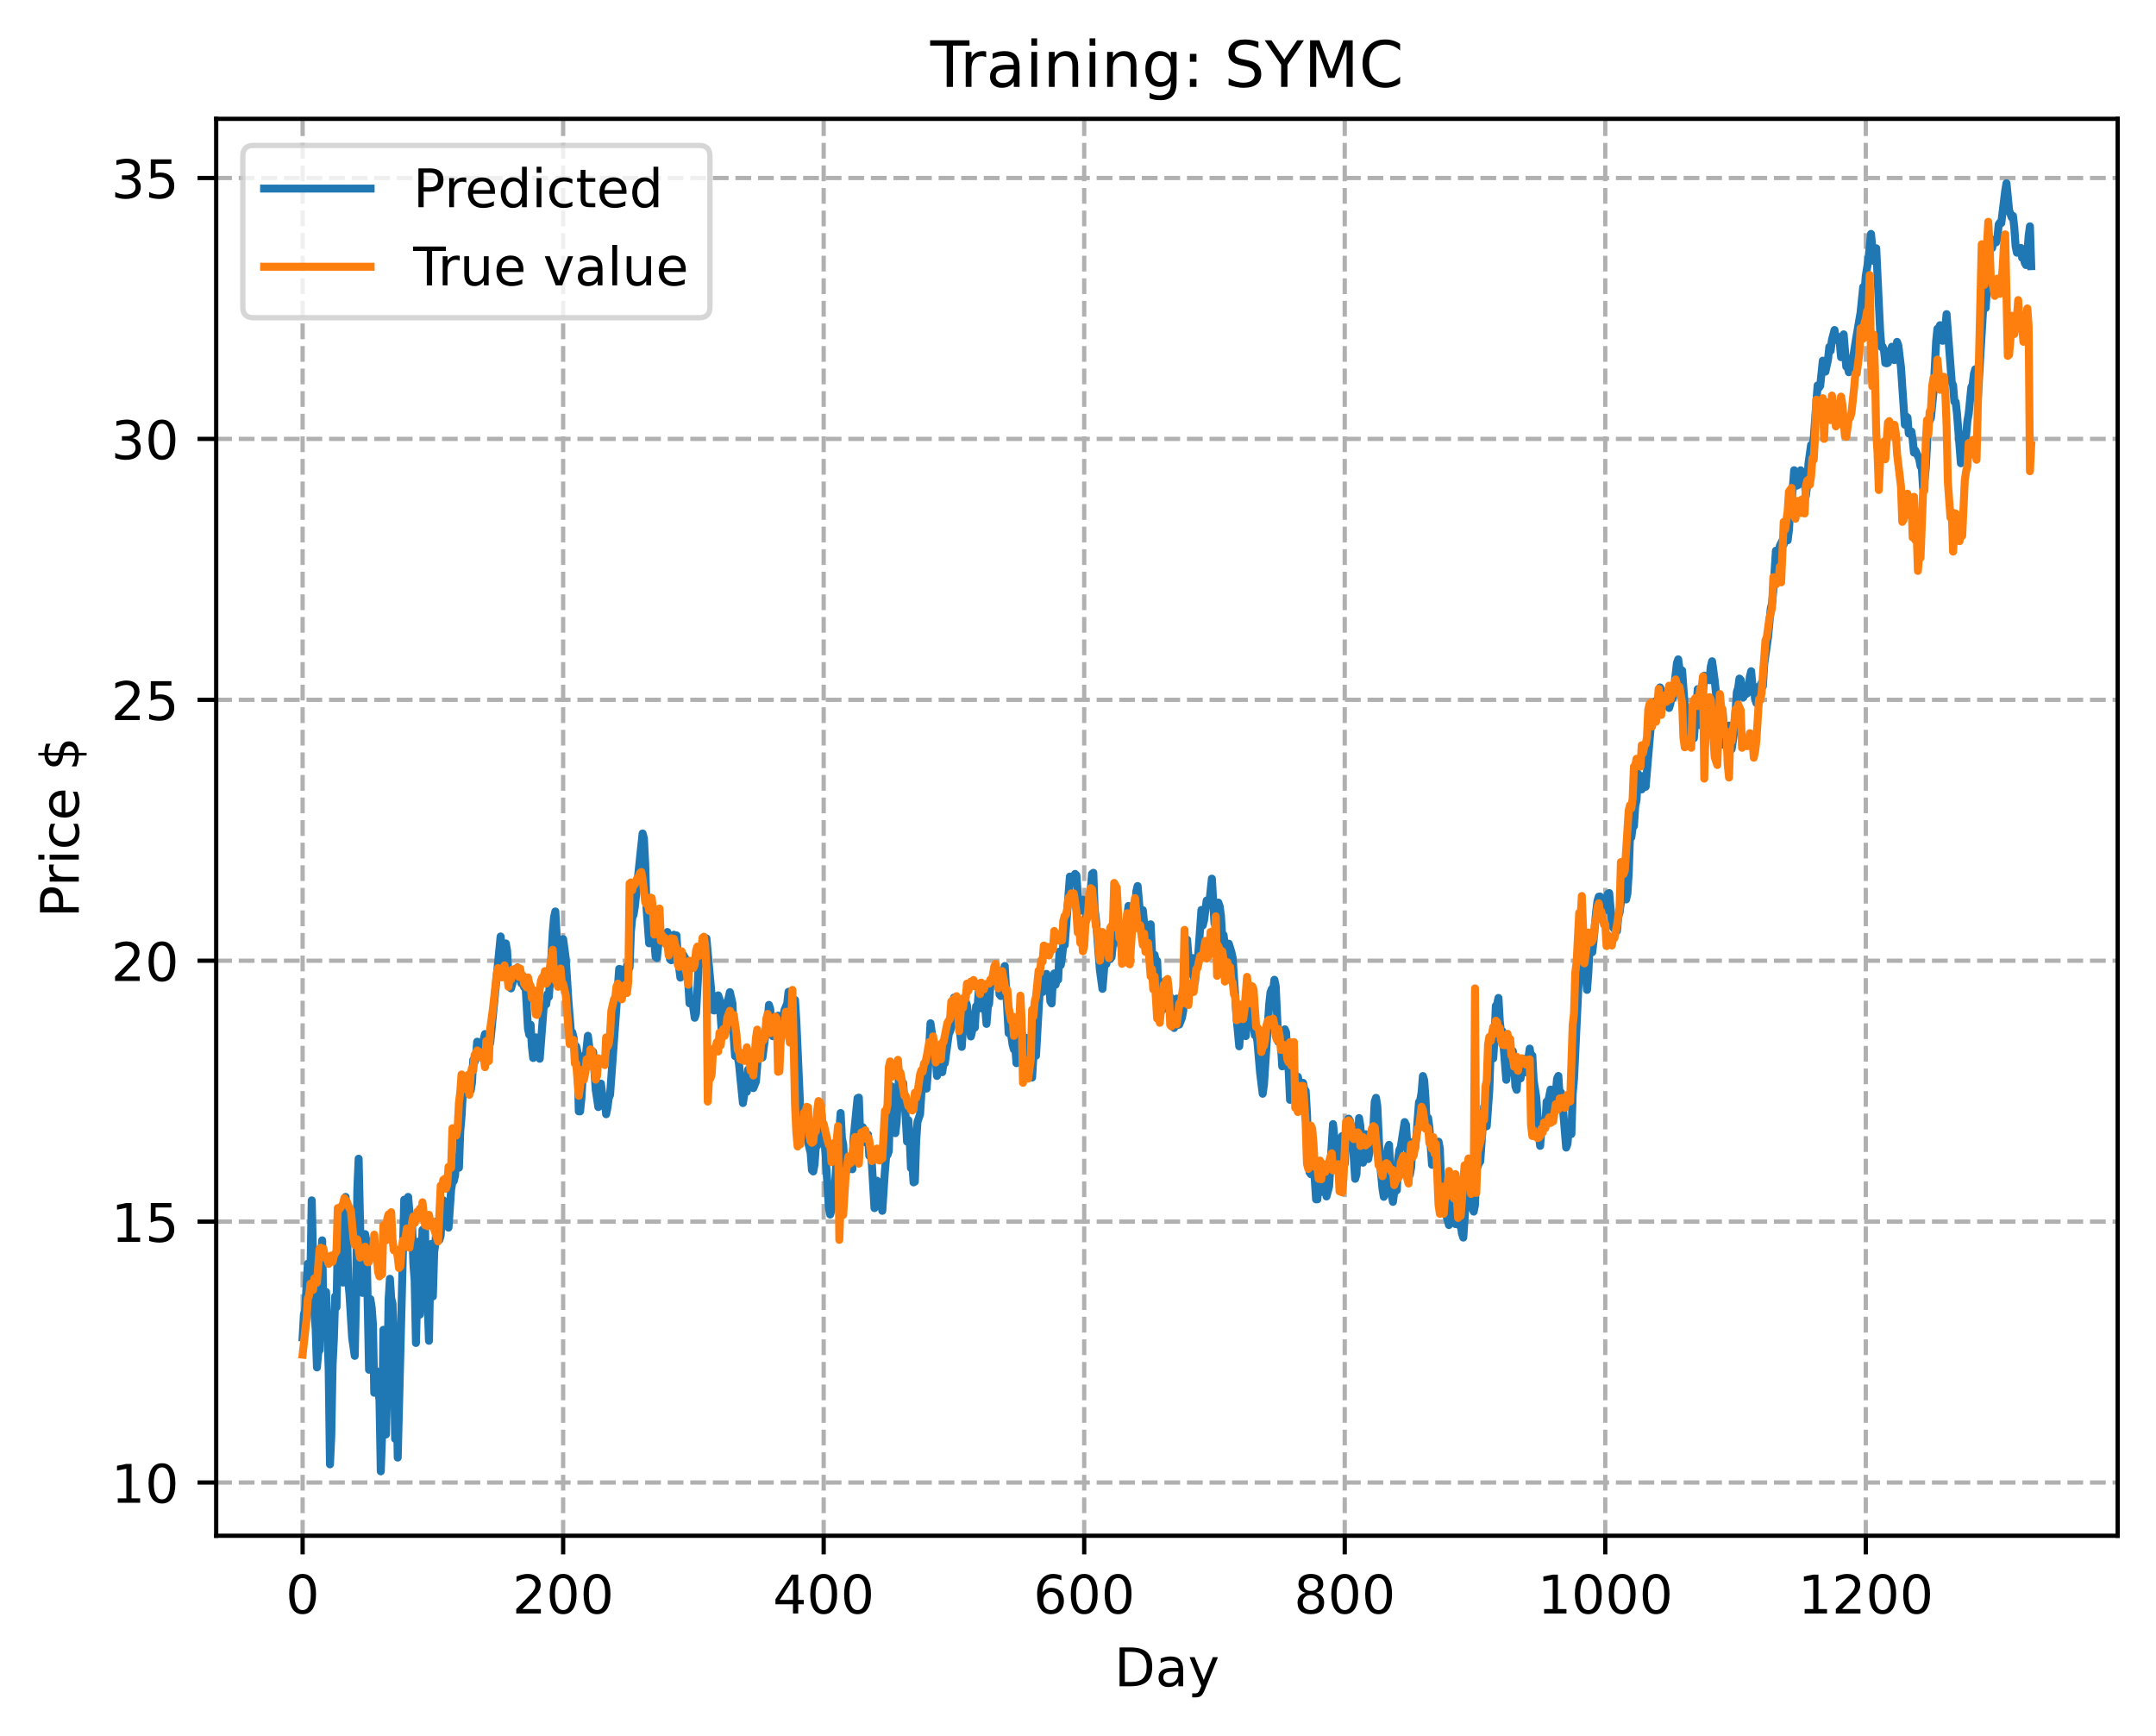 <?xml version="1.0" encoding="utf-8" standalone="no"?>
<!DOCTYPE svg PUBLIC "-//W3C//DTD SVG 1.1//EN"
  "http://www.w3.org/Graphics/SVG/1.1/DTD/svg11.dtd">
<!-- Created with matplotlib (https://matplotlib.org/) -->
<svg height="325.986pt" version="1.1" viewBox="0 0 404.923 325.986" width="404.923pt" xmlns="http://www.w3.org/2000/svg" xmlns:xlink="http://www.w3.org/1999/xlink">
 <defs>
  <style type="text/css">
*{stroke-linecap:butt;stroke-linejoin:round;}
  </style>
 </defs>
 <g id="figure_1">
  <g id="patch_1">
   <path d="M 0 325.986 
L 404.923 325.986 
L 404.923 0 
L 0 0 
z
" style="fill:#ffffff;"/>
  </g>
  <g id="axes_1">
   <g id="patch_2">
    <path d="M 40.603 288.43 
L 397.723 288.43 
L 397.723 22.318 
L 40.603 22.318 
z
" style="fill:#ffffff;"/>
   </g>
   <g id="matplotlib.axis_1">
    <g id="xtick_1">
     <g id="line2d_1">
      <path clip-path="url(#paeb735626b)" d="M 56.836 288.43 
L 56.836 22.318 
" style="fill:none;stroke:#b0b0b0;stroke-dasharray:2.96,1.28;stroke-dashoffset:0;stroke-width:0.8;"/>
     </g>
     <g id="line2d_2">
      <defs>
       <path d="M 0 0 
L 0 3.5 
" id="m750590503a" style="stroke:#000000;stroke-width:0.8;"/>
      </defs>
      <g>
       <use style="stroke:#000000;stroke-width:0.8;" x="56.836" xlink:href="#m750590503a" y="288.43"/>
      </g>
     </g>
     <g id="text_1">
      <!-- 0 -->
      <defs>
       <path d="M 31.781 66.406 
Q 24.172 66.406 20.328 58.906 
Q 16.5 51.422 16.5 36.375 
Q 16.5 21.391 20.328 13.891 
Q 24.172 6.391 31.781 6.391 
Q 39.453 6.391 43.281 13.891 
Q 47.125 21.391 47.125 36.375 
Q 47.125 51.422 43.281 58.906 
Q 39.453 66.406 31.781 66.406 
z
M 31.781 74.219 
Q 44.047 74.219 50.516 64.516 
Q 56.984 54.828 56.984 36.375 
Q 56.984 17.969 50.516 8.266 
Q 44.047 -1.422 31.781 -1.422 
Q 19.531 -1.422 13.062 8.266 
Q 6.594 17.969 6.594 36.375 
Q 6.594 54.828 13.062 64.516 
Q 19.531 74.219 31.781 74.219 
z
" id="DejaVuSans-48"/>
      </defs>
      <g transform="translate(53.655 303.029)scale(0.1 -0.1)">
       <use xlink:href="#DejaVuSans-48"/>
      </g>
     </g>
    </g>
    <g id="xtick_2">
     <g id="line2d_3">
      <path clip-path="url(#paeb735626b)" d="M 105.766 288.43 
L 105.766 22.318 
" style="fill:none;stroke:#b0b0b0;stroke-dasharray:2.96,1.28;stroke-dashoffset:0;stroke-width:0.8;"/>
     </g>
     <g id="line2d_4">
      <g>
       <use style="stroke:#000000;stroke-width:0.8;" x="105.766" xlink:href="#m750590503a" y="288.43"/>
      </g>
     </g>
     <g id="text_2">
      <!-- 200 -->
      <defs>
       <path d="M 19.188 8.297 
L 53.609 8.297 
L 53.609 0 
L 7.328 0 
L 7.328 8.297 
Q 12.938 14.109 22.625 23.891 
Q 32.328 33.688 34.812 36.531 
Q 39.547 41.844 41.422 45.531 
Q 43.312 49.219 43.312 52.781 
Q 43.312 58.594 39.234 62.25 
Q 35.156 65.922 28.609 65.922 
Q 23.969 65.922 18.812 64.312 
Q 13.672 62.703 7.812 59.422 
L 7.812 69.391 
Q 13.766 71.781 18.938 73 
Q 24.125 74.219 28.422 74.219 
Q 39.75 74.219 46.484 68.547 
Q 53.219 62.891 53.219 53.422 
Q 53.219 48.922 51.531 44.891 
Q 49.859 40.875 45.406 35.406 
Q 44.188 33.984 37.641 27.219 
Q 31.109 20.453 19.188 8.297 
z
" id="DejaVuSans-50"/>
      </defs>
      <g transform="translate(96.223 303.029)scale(0.1 -0.1)">
       <use xlink:href="#DejaVuSans-50"/>
       <use x="63.623" xlink:href="#DejaVuSans-48"/>
       <use x="127.246" xlink:href="#DejaVuSans-48"/>
      </g>
     </g>
    </g>
    <g id="xtick_3">
     <g id="line2d_5">
      <path clip-path="url(#paeb735626b)" d="M 154.697 288.43 
L 154.697 22.318 
" style="fill:none;stroke:#b0b0b0;stroke-dasharray:2.96,1.28;stroke-dashoffset:0;stroke-width:0.8;"/>
     </g>
     <g id="line2d_6">
      <g>
       <use style="stroke:#000000;stroke-width:0.8;" x="154.697" xlink:href="#m750590503a" y="288.43"/>
      </g>
     </g>
     <g id="text_3">
      <!-- 400 -->
      <defs>
       <path d="M 37.797 64.312 
L 12.891 25.391 
L 37.797 25.391 
z
M 35.203 72.906 
L 47.609 72.906 
L 47.609 25.391 
L 58.016 25.391 
L 58.016 17.188 
L 47.609 17.188 
L 47.609 0 
L 37.797 0 
L 37.797 17.188 
L 4.891 17.188 
L 4.891 26.703 
z
" id="DejaVuSans-52"/>
      </defs>
      <g transform="translate(145.153 303.029)scale(0.1 -0.1)">
       <use xlink:href="#DejaVuSans-52"/>
       <use x="63.623" xlink:href="#DejaVuSans-48"/>
       <use x="127.246" xlink:href="#DejaVuSans-48"/>
      </g>
     </g>
    </g>
    <g id="xtick_4">
     <g id="line2d_7">
      <path clip-path="url(#paeb735626b)" d="M 203.628 288.43 
L 203.628 22.318 
" style="fill:none;stroke:#b0b0b0;stroke-dasharray:2.96,1.28;stroke-dashoffset:0;stroke-width:0.8;"/>
     </g>
     <g id="line2d_8">
      <g>
       <use style="stroke:#000000;stroke-width:0.8;" x="203.628" xlink:href="#m750590503a" y="288.43"/>
      </g>
     </g>
     <g id="text_4">
      <!-- 600 -->
      <defs>
       <path d="M 33.016 40.375 
Q 26.375 40.375 22.484 35.828 
Q 18.609 31.297 18.609 23.391 
Q 18.609 15.531 22.484 10.953 
Q 26.375 6.391 33.016 6.391 
Q 39.656 6.391 43.531 10.953 
Q 47.406 15.531 47.406 23.391 
Q 47.406 31.297 43.531 35.828 
Q 39.656 40.375 33.016 40.375 
z
M 52.594 71.297 
L 52.594 62.312 
Q 48.875 64.062 45.094 64.984 
Q 41.312 65.922 37.594 65.922 
Q 27.828 65.922 22.672 59.328 
Q 17.531 52.734 16.797 39.406 
Q 19.672 43.656 24.016 45.922 
Q 28.375 48.188 33.594 48.188 
Q 44.578 48.188 50.953 41.516 
Q 57.328 34.859 57.328 23.391 
Q 57.328 12.156 50.688 5.359 
Q 44.047 -1.422 33.016 -1.422 
Q 20.359 -1.422 13.672 8.266 
Q 6.984 17.969 6.984 36.375 
Q 6.984 53.656 15.188 63.938 
Q 23.391 74.219 37.203 74.219 
Q 40.922 74.219 44.703 73.484 
Q 48.484 72.75 52.594 71.297 
z
" id="DejaVuSans-54"/>
      </defs>
      <g transform="translate(194.084 303.029)scale(0.1 -0.1)">
       <use xlink:href="#DejaVuSans-54"/>
       <use x="63.623" xlink:href="#DejaVuSans-48"/>
       <use x="127.246" xlink:href="#DejaVuSans-48"/>
      </g>
     </g>
    </g>
    <g id="xtick_5">
     <g id="line2d_9">
      <path clip-path="url(#paeb735626b)" d="M 252.558 288.43 
L 252.558 22.318 
" style="fill:none;stroke:#b0b0b0;stroke-dasharray:2.96,1.28;stroke-dashoffset:0;stroke-width:0.8;"/>
     </g>
     <g id="line2d_10">
      <g>
       <use style="stroke:#000000;stroke-width:0.8;" x="252.558" xlink:href="#m750590503a" y="288.43"/>
      </g>
     </g>
     <g id="text_5">
      <!-- 800 -->
      <defs>
       <path d="M 31.781 34.625 
Q 24.75 34.625 20.719 30.859 
Q 16.703 27.094 16.703 20.516 
Q 16.703 13.922 20.719 10.156 
Q 24.75 6.391 31.781 6.391 
Q 38.812 6.391 42.859 10.172 
Q 46.922 13.969 46.922 20.516 
Q 46.922 27.094 42.891 30.859 
Q 38.875 34.625 31.781 34.625 
z
M 21.922 38.812 
Q 15.578 40.375 12.031 44.719 
Q 8.5 49.078 8.5 55.328 
Q 8.5 64.062 14.719 69.141 
Q 20.953 74.219 31.781 74.219 
Q 42.672 74.219 48.875 69.141 
Q 55.078 64.062 55.078 55.328 
Q 55.078 49.078 51.531 44.719 
Q 48 40.375 41.703 38.812 
Q 48.828 37.156 52.797 32.312 
Q 56.781 27.484 56.781 20.516 
Q 56.781 9.906 50.312 4.234 
Q 43.844 -1.422 31.781 -1.422 
Q 19.734 -1.422 13.25 4.234 
Q 6.781 9.906 6.781 20.516 
Q 6.781 27.484 10.781 32.312 
Q 14.797 37.156 21.922 38.812 
z
M 18.312 54.391 
Q 18.312 48.734 21.844 45.562 
Q 25.391 42.391 31.781 42.391 
Q 38.141 42.391 41.719 45.562 
Q 45.312 48.734 45.312 54.391 
Q 45.312 60.062 41.719 63.234 
Q 38.141 66.406 31.781 66.406 
Q 25.391 66.406 21.844 63.234 
Q 18.312 60.062 18.312 54.391 
z
" id="DejaVuSans-56"/>
      </defs>
      <g transform="translate(243.015 303.029)scale(0.1 -0.1)">
       <use xlink:href="#DejaVuSans-56"/>
       <use x="63.623" xlink:href="#DejaVuSans-48"/>
       <use x="127.246" xlink:href="#DejaVuSans-48"/>
      </g>
     </g>
    </g>
    <g id="xtick_6">
     <g id="line2d_11">
      <path clip-path="url(#paeb735626b)" d="M 301.489 288.43 
L 301.489 22.318 
" style="fill:none;stroke:#b0b0b0;stroke-dasharray:2.96,1.28;stroke-dashoffset:0;stroke-width:0.8;"/>
     </g>
     <g id="line2d_12">
      <g>
       <use style="stroke:#000000;stroke-width:0.8;" x="301.489" xlink:href="#m750590503a" y="288.43"/>
      </g>
     </g>
     <g id="text_6">
      <!-- 1000 -->
      <defs>
       <path d="M 12.406 8.297 
L 28.516 8.297 
L 28.516 63.922 
L 10.984 60.406 
L 10.984 69.391 
L 28.422 72.906 
L 38.281 72.906 
L 38.281 8.297 
L 54.391 8.297 
L 54.391 0 
L 12.406 0 
z
" id="DejaVuSans-49"/>
      </defs>
      <g transform="translate(288.764 303.029)scale(0.1 -0.1)">
       <use xlink:href="#DejaVuSans-49"/>
       <use x="63.623" xlink:href="#DejaVuSans-48"/>
       <use x="127.246" xlink:href="#DejaVuSans-48"/>
       <use x="190.869" xlink:href="#DejaVuSans-48"/>
      </g>
     </g>
    </g>
    <g id="xtick_7">
     <g id="line2d_13">
      <path clip-path="url(#paeb735626b)" d="M 350.419 288.43 
L 350.419 22.318 
" style="fill:none;stroke:#b0b0b0;stroke-dasharray:2.96,1.28;stroke-dashoffset:0;stroke-width:0.8;"/>
     </g>
     <g id="line2d_14">
      <g>
       <use style="stroke:#000000;stroke-width:0.8;" x="350.419" xlink:href="#m750590503a" y="288.43"/>
      </g>
     </g>
     <g id="text_7">
      <!-- 1200 -->
      <g transform="translate(337.694 303.029)scale(0.1 -0.1)">
       <use xlink:href="#DejaVuSans-49"/>
       <use x="63.623" xlink:href="#DejaVuSans-50"/>
       <use x="127.246" xlink:href="#DejaVuSans-48"/>
       <use x="190.869" xlink:href="#DejaVuSans-48"/>
      </g>
     </g>
    </g>
    <g id="text_8">
     <!-- Day -->
     <defs>
      <path d="M 19.672 64.797 
L 19.672 8.109 
L 31.594 8.109 
Q 46.688 8.109 53.688 14.938 
Q 60.688 21.781 60.688 36.531 
Q 60.688 51.172 53.688 57.984 
Q 46.688 64.797 31.594 64.797 
z
M 9.812 72.906 
L 30.078 72.906 
Q 51.266 72.906 61.172 64.094 
Q 71.094 55.281 71.094 36.531 
Q 71.094 17.672 61.125 8.828 
Q 51.172 0 30.078 0 
L 9.812 0 
z
" id="DejaVuSans-68"/>
      <path d="M 34.281 27.484 
Q 23.391 27.484 19.188 25 
Q 14.984 22.516 14.984 16.5 
Q 14.984 11.719 18.141 8.906 
Q 21.297 6.109 26.703 6.109 
Q 34.188 6.109 38.703 11.406 
Q 43.219 16.703 43.219 25.484 
L 43.219 27.484 
z
M 52.203 31.203 
L 52.203 0 
L 43.219 0 
L 43.219 8.297 
Q 40.141 3.328 35.547 0.953 
Q 30.953 -1.422 24.312 -1.422 
Q 15.922 -1.422 10.953 3.297 
Q 6 8.016 6 15.922 
Q 6 25.141 12.172 29.828 
Q 18.359 34.516 30.609 34.516 
L 43.219 34.516 
L 43.219 35.406 
Q 43.219 41.609 39.141 45 
Q 35.062 48.391 27.688 48.391 
Q 23 48.391 18.547 47.266 
Q 14.109 46.141 10.016 43.891 
L 10.016 52.203 
Q 14.938 54.109 19.578 55.047 
Q 24.219 56 28.609 56 
Q 40.484 56 46.344 49.844 
Q 52.203 43.703 52.203 31.203 
z
" id="DejaVuSans-97"/>
      <path d="M 32.172 -5.078 
Q 28.375 -14.844 24.75 -17.812 
Q 21.141 -20.797 15.094 -20.797 
L 7.906 -20.797 
L 7.906 -13.281 
L 13.188 -13.281 
Q 16.891 -13.281 18.938 -11.516 
Q 21 -9.766 23.484 -3.219 
L 25.094 0.875 
L 2.984 54.688 
L 12.5 54.688 
L 29.594 11.922 
L 46.688 54.688 
L 56.203 54.688 
z
" id="DejaVuSans-121"/>
     </defs>
     <g transform="translate(209.29 316.707)scale(0.1 -0.1)">
      <use xlink:href="#DejaVuSans-68"/>
      <use x="77.002" xlink:href="#DejaVuSans-97"/>
      <use x="138.281" xlink:href="#DejaVuSans-121"/>
     </g>
    </g>
   </g>
   <g id="matplotlib.axis_2">
    <g id="ytick_1">
     <g id="line2d_15">
      <path clip-path="url(#paeb735626b)" d="M 40.603 278.436 
L 397.723 278.436 
" style="fill:none;stroke:#b0b0b0;stroke-dasharray:2.96,1.28;stroke-dashoffset:0;stroke-width:0.8;"/>
     </g>
     <g id="line2d_16">
      <defs>
       <path d="M 0 0 
L -3.5 0 
" id="m19116cb290" style="stroke:#000000;stroke-width:0.8;"/>
      </defs>
      <g>
       <use style="stroke:#000000;stroke-width:0.8;" x="40.603" xlink:href="#m19116cb290" y="278.436"/>
      </g>
     </g>
     <g id="text_9">
      <!-- 10 -->
      <g transform="translate(20.878 282.235)scale(0.1 -0.1)">
       <use xlink:href="#DejaVuSans-49"/>
       <use x="63.623" xlink:href="#DejaVuSans-48"/>
      </g>
     </g>
    </g>
    <g id="ytick_2">
     <g id="line2d_17">
      <path clip-path="url(#paeb735626b)" d="M 40.603 229.434 
L 397.723 229.434 
" style="fill:none;stroke:#b0b0b0;stroke-dasharray:2.96,1.28;stroke-dashoffset:0;stroke-width:0.8;"/>
     </g>
     <g id="line2d_18">
      <g>
       <use style="stroke:#000000;stroke-width:0.8;" x="40.603" xlink:href="#m19116cb290" y="229.434"/>
      </g>
     </g>
     <g id="text_10">
      <!-- 15 -->
      <defs>
       <path d="M 10.797 72.906 
L 49.516 72.906 
L 49.516 64.594 
L 19.828 64.594 
L 19.828 46.734 
Q 21.969 47.469 24.109 47.828 
Q 26.266 48.188 28.422 48.188 
Q 40.625 48.188 47.75 41.5 
Q 54.891 34.812 54.891 23.391 
Q 54.891 11.625 47.562 5.094 
Q 40.234 -1.422 26.906 -1.422 
Q 22.312 -1.422 17.547 -0.641 
Q 12.797 0.141 7.719 1.703 
L 7.719 11.625 
Q 12.109 9.234 16.797 8.062 
Q 21.484 6.891 26.703 6.891 
Q 35.156 6.891 40.078 11.328 
Q 45.016 15.766 45.016 23.391 
Q 45.016 31 40.078 35.438 
Q 35.156 39.891 26.703 39.891 
Q 22.75 39.891 18.812 39.016 
Q 14.891 38.141 10.797 36.281 
z
" id="DejaVuSans-53"/>
      </defs>
      <g transform="translate(20.878 233.233)scale(0.1 -0.1)">
       <use xlink:href="#DejaVuSans-49"/>
       <use x="63.623" xlink:href="#DejaVuSans-53"/>
      </g>
     </g>
    </g>
    <g id="ytick_3">
     <g id="line2d_19">
      <path clip-path="url(#paeb735626b)" d="M 40.603 180.432 
L 397.723 180.432 
" style="fill:none;stroke:#b0b0b0;stroke-dasharray:2.96,1.28;stroke-dashoffset:0;stroke-width:0.8;"/>
     </g>
     <g id="line2d_20">
      <g>
       <use style="stroke:#000000;stroke-width:0.8;" x="40.603" xlink:href="#m19116cb290" y="180.432"/>
      </g>
     </g>
     <g id="text_11">
      <!-- 20 -->
      <g transform="translate(20.878 184.231)scale(0.1 -0.1)">
       <use xlink:href="#DejaVuSans-50"/>
       <use x="63.623" xlink:href="#DejaVuSans-48"/>
      </g>
     </g>
    </g>
    <g id="ytick_4">
     <g id="line2d_21">
      <path clip-path="url(#paeb735626b)" d="M 40.603 131.43 
L 397.723 131.43 
" style="fill:none;stroke:#b0b0b0;stroke-dasharray:2.96,1.28;stroke-dashoffset:0;stroke-width:0.8;"/>
     </g>
     <g id="line2d_22">
      <g>
       <use style="stroke:#000000;stroke-width:0.8;" x="40.603" xlink:href="#m19116cb290" y="131.43"/>
      </g>
     </g>
     <g id="text_12">
      <!-- 25 -->
      <g transform="translate(20.878 135.229)scale(0.1 -0.1)">
       <use xlink:href="#DejaVuSans-50"/>
       <use x="63.623" xlink:href="#DejaVuSans-53"/>
      </g>
     </g>
    </g>
    <g id="ytick_5">
     <g id="line2d_23">
      <path clip-path="url(#paeb735626b)" d="M 40.603 82.428 
L 397.723 82.428 
" style="fill:none;stroke:#b0b0b0;stroke-dasharray:2.96,1.28;stroke-dashoffset:0;stroke-width:0.8;"/>
     </g>
     <g id="line2d_24">
      <g>
       <use style="stroke:#000000;stroke-width:0.8;" x="40.603" xlink:href="#m19116cb290" y="82.428"/>
      </g>
     </g>
     <g id="text_13">
      <!-- 30 -->
      <defs>
       <path d="M 40.578 39.312 
Q 47.656 37.797 51.625 33 
Q 55.609 28.219 55.609 21.188 
Q 55.609 10.406 48.188 4.484 
Q 40.766 -1.422 27.094 -1.422 
Q 22.516 -1.422 17.656 -0.516 
Q 12.797 0.391 7.625 2.203 
L 7.625 11.719 
Q 11.719 9.328 16.594 8.109 
Q 21.484 6.891 26.812 6.891 
Q 36.078 6.891 40.938 10.547 
Q 45.797 14.203 45.797 21.188 
Q 45.797 27.641 41.281 31.266 
Q 36.766 34.906 28.719 34.906 
L 20.219 34.906 
L 20.219 43.016 
L 29.109 43.016 
Q 36.375 43.016 40.234 45.922 
Q 44.094 48.828 44.094 54.297 
Q 44.094 59.906 40.109 62.906 
Q 36.141 65.922 28.719 65.922 
Q 24.656 65.922 20.016 65.031 
Q 15.375 64.156 9.812 62.312 
L 9.812 71.094 
Q 15.438 72.656 20.344 73.438 
Q 25.25 74.219 29.594 74.219 
Q 40.828 74.219 47.359 69.109 
Q 53.906 64.016 53.906 55.328 
Q 53.906 49.266 50.438 45.094 
Q 46.969 40.922 40.578 39.312 
z
" id="DejaVuSans-51"/>
      </defs>
      <g transform="translate(20.878 86.227)scale(0.1 -0.1)">
       <use xlink:href="#DejaVuSans-51"/>
       <use x="63.623" xlink:href="#DejaVuSans-48"/>
      </g>
     </g>
    </g>
    <g id="ytick_6">
     <g id="line2d_25">
      <path clip-path="url(#paeb735626b)" d="M 40.603 33.426 
L 397.723 33.426 
" style="fill:none;stroke:#b0b0b0;stroke-dasharray:2.96,1.28;stroke-dashoffset:0;stroke-width:0.8;"/>
     </g>
     <g id="line2d_26">
      <g>
       <use style="stroke:#000000;stroke-width:0.8;" x="40.603" xlink:href="#m19116cb290" y="33.426"/>
      </g>
     </g>
     <g id="text_14">
      <!-- 35 -->
      <g transform="translate(20.878 37.225)scale(0.1 -0.1)">
       <use xlink:href="#DejaVuSans-51"/>
       <use x="63.623" xlink:href="#DejaVuSans-53"/>
      </g>
     </g>
    </g>
    <g id="text_15">
     <!-- Price $ -->
     <defs>
      <path d="M 19.672 64.797 
L 19.672 37.406 
L 32.078 37.406 
Q 38.969 37.406 42.719 40.969 
Q 46.484 44.531 46.484 51.125 
Q 46.484 57.672 42.719 61.234 
Q 38.969 64.797 32.078 64.797 
z
M 9.812 72.906 
L 32.078 72.906 
Q 44.344 72.906 50.609 67.359 
Q 56.891 61.812 56.891 51.125 
Q 56.891 40.328 50.609 34.812 
Q 44.344 29.297 32.078 29.297 
L 19.672 29.297 
L 19.672 0 
L 9.812 0 
z
" id="DejaVuSans-80"/>
      <path d="M 41.109 46.297 
Q 39.594 47.172 37.812 47.578 
Q 36.031 48 33.891 48 
Q 26.266 48 22.188 43.047 
Q 18.109 38.094 18.109 28.812 
L 18.109 0 
L 9.078 0 
L 9.078 54.688 
L 18.109 54.688 
L 18.109 46.188 
Q 20.953 51.172 25.484 53.578 
Q 30.031 56 36.531 56 
Q 37.453 56 38.578 55.875 
Q 39.703 55.766 41.062 55.516 
z
" id="DejaVuSans-114"/>
      <path d="M 9.422 54.688 
L 18.406 54.688 
L 18.406 0 
L 9.422 0 
z
M 9.422 75.984 
L 18.406 75.984 
L 18.406 64.594 
L 9.422 64.594 
z
" id="DejaVuSans-105"/>
      <path d="M 48.781 52.594 
L 48.781 44.188 
Q 44.969 46.297 41.141 47.344 
Q 37.312 48.391 33.406 48.391 
Q 24.656 48.391 19.812 42.844 
Q 14.984 37.312 14.984 27.297 
Q 14.984 17.281 19.812 11.734 
Q 24.656 6.203 33.406 6.203 
Q 37.312 6.203 41.141 7.25 
Q 44.969 8.297 48.781 10.406 
L 48.781 2.094 
Q 45.016 0.344 40.984 -0.531 
Q 36.969 -1.422 32.422 -1.422 
Q 20.062 -1.422 12.781 6.344 
Q 5.516 14.109 5.516 27.297 
Q 5.516 40.672 12.859 48.328 
Q 20.219 56 33.016 56 
Q 37.156 56 41.109 55.141 
Q 45.062 54.297 48.781 52.594 
z
" id="DejaVuSans-99"/>
      <path d="M 56.203 29.594 
L 56.203 25.203 
L 14.891 25.203 
Q 15.484 15.922 20.484 11.062 
Q 25.484 6.203 34.422 6.203 
Q 39.594 6.203 44.453 7.469 
Q 49.312 8.734 54.109 11.281 
L 54.109 2.781 
Q 49.266 0.734 44.188 -0.344 
Q 39.109 -1.422 33.891 -1.422 
Q 20.797 -1.422 13.156 6.188 
Q 5.516 13.812 5.516 26.812 
Q 5.516 40.234 12.766 48.109 
Q 20.016 56 32.328 56 
Q 43.359 56 49.781 48.891 
Q 56.203 41.797 56.203 29.594 
z
M 47.219 32.234 
Q 47.125 39.594 43.094 43.984 
Q 39.062 48.391 32.422 48.391 
Q 24.906 48.391 20.391 44.141 
Q 15.875 39.891 15.188 32.172 
z
" id="DejaVuSans-101"/>
      <path id="DejaVuSans-32"/>
      <path d="M 33.797 -14.703 
L 28.906 -14.703 
L 28.859 0 
Q 23.734 0.094 18.609 1.188 
Q 13.484 2.297 8.297 4.5 
L 8.297 13.281 
Q 13.281 10.156 18.375 8.562 
Q 23.484 6.984 28.906 6.938 
L 28.906 29.203 
Q 18.109 30.953 13.203 35.156 
Q 8.297 39.359 8.297 46.688 
Q 8.297 54.641 13.625 59.219 
Q 18.953 63.812 28.906 64.5 
L 28.906 75.984 
L 33.797 75.984 
L 33.797 64.656 
Q 38.328 64.453 42.578 63.688 
Q 46.828 62.938 50.875 61.625 
L 50.875 53.078 
Q 46.828 55.125 42.547 56.25 
Q 38.281 57.375 33.797 57.562 
L 33.797 36.719 
Q 44.875 35.016 50.094 30.609 
Q 55.328 26.219 55.328 18.609 
Q 55.328 10.359 49.781 5.594 
Q 44.234 0.828 33.797 0.094 
z
M 28.906 37.594 
L 28.906 57.625 
Q 23.25 56.984 20.266 54.391 
Q 17.281 51.812 17.281 47.516 
Q 17.281 43.312 20.031 40.969 
Q 22.797 38.625 28.906 37.594 
z
M 33.797 28.219 
L 33.797 7.078 
Q 39.984 7.906 43.141 10.594 
Q 46.297 13.281 46.297 17.672 
Q 46.297 21.969 43.281 24.5 
Q 40.281 27.047 33.797 28.219 
z
" id="DejaVuSans-36"/>
     </defs>
     <g transform="translate(14.798 172.342)rotate(-90)scale(0.1 -0.1)">
      <use xlink:href="#DejaVuSans-80"/>
      <use x="58.553" xlink:href="#DejaVuSans-114"/>
      <use x="99.666" xlink:href="#DejaVuSans-105"/>
      <use x="127.449" xlink:href="#DejaVuSans-99"/>
      <use x="182.43" xlink:href="#DejaVuSans-101"/>
      <use x="243.953" xlink:href="#DejaVuSans-32"/>
      <use x="275.74" xlink:href="#DejaVuSans-36"/>
     </g>
    </g>
   </g>
   <g id="line2d_27">
    <path clip-path="url(#paeb735626b)" d="M 56.836 251.178 
L 57.081 246.828 
L 57.325 245.918 
L 57.814 237.337 
L 58.059 245.441 
L 58.304 239.374 
L 58.548 225.437 
L 59.038 246.608 
L 59.282 249.439 
L 59.527 256.821 
L 59.772 253.969 
L 60.016 253.592 
L 60.261 237.801 
L 60.506 232.947 
L 60.75 247.049 
L 60.995 243.819 
L 61.24 242.64 
L 61.729 257.106 
L 61.974 275.023 
L 62.218 269.681 
L 62.463 256.356 
L 62.708 251.403 
L 62.952 243.464 
L 63.197 245.528 
L 63.441 233.519 
L 63.686 229.48 
L 64.175 239.804 
L 64.42 240.878 
L 64.909 224.796 
L 65.154 230.169 
L 65.399 240.638 
L 65.643 243.139 
L 66.133 251.186 
L 66.622 254.647 
L 66.867 243.592 
L 67.111 223.391 
L 67.356 217.623 
L 67.845 239.651 
L 68.09 242.826 
L 68.579 231.782 
L 68.824 233.158 
L 69.313 257.259 
L 69.558 243.991 
L 69.802 245.566 
L 70.047 248.801 
L 70.292 261.581 
L 70.536 257.394 
L 71.27 262.95 
L 71.515 276.334 
L 71.76 269.527 
L 72.004 249.758 
L 72.249 254.853 
L 72.494 269.412 
L 72.738 259.959 
L 72.983 244.125 
L 73.228 240.172 
L 73.472 243.864 
L 73.717 244.796 
L 73.962 252.687 
L 74.206 270.242 
L 74.451 257.819 
L 74.696 273.752 
L 75.919 225.32 
L 76.163 228.404 
L 76.408 225.927 
L 76.653 224.794 
L 77.142 230.488 
L 77.387 229.859 
L 77.631 237.229 
L 77.876 240.462 
L 78.121 252.226 
L 78.61 233.179 
L 78.855 246.902 
L 79.344 230.977 
L 79.589 235.22 
L 79.833 230.93 
L 80.078 245.186 
L 80.323 244.947 
L 80.567 251.819 
L 80.812 238.529 
L 81.056 233.621 
L 81.301 243.496 
L 81.546 235.146 
L 81.79 233.408 
L 82.035 229.379 
L 82.28 229.336 
L 82.524 232.888 
L 82.769 232.036 
L 83.014 226.633 
L 83.258 225.43 
L 83.503 228.842 
L 83.748 227.073 
L 83.992 227.898 
L 84.237 230.563 
L 84.726 223.47 
L 84.971 221.925 
L 85.216 221.83 
L 85.46 220.817 
L 85.705 217.309 
L 85.95 218.73 
L 86.194 219.317 
L 86.439 212.526 
L 86.684 209.664 
L 86.928 205.141 
L 87.173 204.994 
L 87.417 203.933 
L 87.662 204.673 
L 87.907 204.683 
L 88.151 204.375 
L 88.396 204.837 
L 88.641 203.369 
L 88.885 199.047 
L 89.13 199.479 
L 89.375 198.737 
L 89.619 195.646 
L 89.864 195.951 
L 90.109 197.035 
L 90.598 196.203 
L 91.087 194.203 
L 91.332 195.632 
L 91.577 194.502 
L 91.821 195.601 
L 92.066 195.928 
L 94.023 175.883 
L 94.512 181.324 
L 94.757 180.884 
L 95.002 177.188 
L 95.246 178.583 
L 95.491 183.465 
L 95.98 185.632 
L 96.47 183.891 
L 96.714 182.019 
L 96.959 183.076 
L 97.204 181.695 
L 97.448 183.492 
L 97.693 183.618 
L 97.938 184.698 
L 98.182 184.457 
L 98.427 185.402 
L 98.672 184.527 
L 99.161 193.188 
L 99.405 194.348 
L 99.65 192.448 
L 99.895 196.549 
L 100.139 198.704 
L 100.384 197.698 
L 100.629 194.832 
L 100.873 197.407 
L 101.363 198.849 
L 102.097 189.292 
L 102.341 188.699 
L 102.586 188.621 
L 102.831 186.684 
L 103.075 187.238 
L 103.32 183.905 
L 103.809 175.097 
L 104.054 172.279 
L 104.299 171.182 
L 104.788 180.313 
L 105.032 182.287 
L 105.277 182.4 
L 105.522 180.767 
L 105.766 176.376 
L 106.256 180.031 
L 106.745 187.806 
L 107.234 193.971 
L 107.479 193.889 
L 107.724 194.836 
L 107.968 197.443 
L 108.213 196.522 
L 108.458 197.558 
L 108.702 208.72 
L 108.947 208.732 
L 109.192 206.304 
L 109.681 198.277 
L 109.926 199.273 
L 110.415 194.534 
L 110.66 196.476 
L 110.904 199.895 
L 111.149 198.085 
L 111.393 197.53 
L 111.883 204.659 
L 112.372 207.925 
L 112.861 203.508 
L 113.106 205.531 
L 113.351 206.438 
L 113.595 206.802 
L 113.84 209.268 
L 114.085 208.044 
L 114.329 206.196 
L 114.574 205.661 
L 116.287 181.977 
L 116.531 182.018 
L 117.02 183.366 
L 117.265 185.711 
L 117.51 183.996 
L 117.754 181.37 
L 117.999 182.184 
L 118.244 181.709 
L 118.488 175.026 
L 118.733 172.418 
L 118.978 171.822 
L 119.222 170.341 
L 120.69 156.537 
L 120.935 157.45 
L 121.18 162.341 
L 121.424 170.476 
L 121.914 177.161 
L 122.158 175.385 
L 122.403 176.99 
L 122.648 174.232 
L 123.137 179.715 
L 123.381 179.928 
L 123.626 177.468 
L 124.115 176.303 
L 124.36 175.92 
L 124.605 175.861 
L 124.849 175.612 
L 125.094 176.161 
L 125.339 175.045 
L 125.828 180.128 
L 126.073 180.347 
L 126.562 175.556 
L 126.807 175.827 
L 127.051 175.675 
L 127.296 179.667 
L 127.785 183.607 
L 128.03 182.541 
L 128.275 179.265 
L 128.764 180.077 
L 129.253 184.358 
L 129.498 188.441 
L 129.742 188.239 
L 129.987 187.678 
L 130.476 191.151 
L 130.721 190.336 
L 131.21 181.662 
L 131.455 178.759 
L 132.189 181.033 
L 132.678 176.238 
L 133.902 189.708 
L 134.146 189.784 
L 134.636 187.435 
L 134.88 186.944 
L 135.125 187.632 
L 135.614 194.634 
L 135.859 193.257 
L 136.348 188.314 
L 136.593 188.509 
L 137.082 186.339 
L 137.571 188.478 
L 137.816 195.079 
L 138.061 198.36 
L 138.305 197.85 
L 138.55 198.48 
L 138.795 199.808 
L 139.529 207.17 
L 140.018 203.992 
L 140.263 205.056 
L 140.507 200.863 
L 140.752 200.828 
L 141.486 204.363 
L 141.975 203.144 
L 142.464 197.048 
L 142.709 196.137 
L 142.954 198.053 
L 143.198 198.612 
L 143.688 194.844 
L 143.932 192.605 
L 144.177 191.717 
L 144.422 188.734 
L 144.666 189.531 
L 144.911 194.214 
L 145.156 194.619 
L 145.4 192.297 
L 145.645 191.441 
L 145.89 192.211 
L 146.134 190.753 
L 146.379 194.023 
L 146.624 194.875 
L 147.113 190.779 
L 147.357 189.658 
L 147.847 188.474 
L 148.091 186.267 
L 148.336 186.237 
L 148.581 190.209 
L 148.825 191.405 
L 149.07 188.014 
L 149.315 187.806 
L 149.559 191.714 
L 150.293 208.259 
L 150.538 210.739 
L 150.783 211.113 
L 151.027 213.577 
L 151.272 213.412 
L 151.517 212.414 
L 151.761 214.537 
L 152.251 216.532 
L 152.495 219.78 
L 152.74 220.014 
L 152.984 218.686 
L 153.229 215.155 
L 153.474 215.193 
L 154.208 211.674 
L 154.452 214.507 
L 154.697 213.36 
L 154.942 215.246 
L 155.676 226.929 
L 155.92 228.107 
L 156.165 227.268 
L 156.41 222.571 
L 156.654 225.381 
L 157.144 217.237 
L 157.388 216.194 
L 157.878 209.036 
L 158.122 213.75 
L 158.367 214.982 
L 158.612 219.374 
L 158.856 220.276 
L 159.101 219.597 
L 159.345 217.788 
L 159.59 217.471 
L 160.079 219.599 
L 160.324 213.7 
L 161.058 206.252 
L 161.303 206.144 
L 161.547 213.091 
L 161.792 214.345 
L 162.037 211.695 
L 162.281 214.075 
L 162.526 214.533 
L 162.771 213.151 
L 163.015 213.088 
L 163.26 217.068 
L 163.505 216.671 
L 163.749 218.645 
L 164.239 226.901 
L 164.728 221.759 
L 164.972 223.659 
L 165.217 223.239 
L 165.706 227.411 
L 166.196 219.949 
L 166.44 217.089 
L 166.685 216.915 
L 166.93 216.158 
L 167.174 207.246 
L 167.419 204.016 
L 167.664 206.294 
L 168.153 212.82 
L 168.398 210.767 
L 168.887 201.167 
L 169.132 202.599 
L 169.376 205.106 
L 169.621 203.394 
L 170.11 209.972 
L 170.355 214.415 
L 170.6 210.377 
L 170.844 213.821 
L 171.089 219.389 
L 171.333 218.3 
L 171.578 222.069 
L 171.823 221.922 
L 172.067 214.271 
L 172.312 210.706 
L 172.801 209.264 
L 173.291 201.363 
L 173.535 203.291 
L 173.78 203.165 
L 174.025 204.452 
L 174.269 201.187 
L 174.759 192.178 
L 175.003 193.925 
L 175.248 199.104 
L 175.493 197.274 
L 175.737 198.64 
L 175.982 202.078 
L 176.227 200.717 
L 176.471 196.321 
L 176.96 201.376 
L 177.205 199.586 
L 177.45 199.683 
L 178.184 194.257 
L 178.428 193.718 
L 178.673 192.862 
L 179.162 187.369 
L 179.407 189.206 
L 179.652 187.739 
L 179.896 192.471 
L 180.141 192.584 
L 180.63 196.62 
L 181.12 189.027 
L 181.364 188.084 
L 181.609 188.791 
L 182.098 192.634 
L 182.343 194.667 
L 182.832 192.498 
L 183.077 193.011 
L 183.321 188.997 
L 183.566 189.588 
L 183.811 186.252 
L 184.055 184.669 
L 184.3 187.775 
L 184.545 189.447 
L 184.789 186.329 
L 185.279 192.3 
L 185.523 189.141 
L 185.768 188.515 
L 186.013 184.873 
L 186.257 184.21 
L 186.502 184.583 
L 186.747 184.733 
L 187.236 182.062 
L 187.481 182.585 
L 187.725 186.794 
L 187.97 187.074 
L 188.215 184.319 
L 188.704 181.43 
L 189.438 194.05 
L 189.682 190.883 
L 189.927 194.466 
L 190.172 196.182 
L 190.416 197.101 
L 190.661 196.528 
L 190.906 199.678 
L 191.15 197.039 
L 191.395 192.17 
L 191.64 191.287 
L 191.884 193.949 
L 192.129 195.017 
L 192.374 197.481 
L 192.618 198.544 
L 192.863 194.941 
L 193.108 195.981 
L 193.352 197.58 
L 193.597 201.333 
L 193.842 202.386 
L 194.086 198.363 
L 194.331 196.805 
L 194.575 198.279 
L 195.065 189.603 
L 195.309 185.459 
L 195.554 184.343 
L 195.799 186.328 
L 196.043 183.814 
L 196.288 184.483 
L 196.533 182.909 
L 196.777 184.516 
L 197.022 184.275 
L 197.267 188.059 
L 197.511 188.46 
L 197.756 183.57 
L 198.001 182.819 
L 198.245 184.952 
L 198.49 183.876 
L 198.735 184.003 
L 198.979 178.726 
L 199.224 181.261 
L 199.469 179.674 
L 199.713 177.263 
L 199.958 177.502 
L 200.936 164.63 
L 201.181 164.695 
L 201.426 165.309 
L 201.915 164.13 
L 202.16 164.377 
L 202.649 171.158 
L 202.894 170.561 
L 203.383 168.981 
L 203.628 169.721 
L 204.117 172.508 
L 204.362 169.464 
L 204.606 168.92 
L 204.851 167.147 
L 205.096 164.125 
L 205.34 163.924 
L 205.585 170.814 
L 205.83 172.602 
L 206.563 182.113 
L 207.053 185.727 
L 207.542 179.812 
L 207.787 181.062 
L 208.276 177.772 
L 208.521 180.109 
L 208.765 179.759 
L 209.255 175.015 
L 209.499 174.242 
L 209.744 172.251 
L 210.478 177.331 
L 210.723 178.163 
L 210.967 178.169 
L 211.212 177.128 
L 211.457 173.483 
L 211.701 172.24 
L 211.946 170.147 
L 212.191 170.514 
L 212.435 173.216 
L 212.68 174.301 
L 212.924 171.737 
L 213.169 171.651 
L 213.414 167.434 
L 213.658 166.404 
L 214.148 171.937 
L 214.392 172.142 
L 214.637 170.94 
L 215.126 175.81 
L 215.371 175.276 
L 215.616 176.386 
L 216.105 173.595 
L 216.35 178.638 
L 216.594 181.187 
L 216.839 179.331 
L 217.084 180.479 
L 217.328 180.469 
L 217.573 186.264 
L 217.818 187.05 
L 218.062 186.161 
L 218.307 189.7 
L 218.796 184.292 
L 219.041 184.871 
L 219.285 186.519 
L 219.53 187.022 
L 219.775 187.225 
L 220.019 188.944 
L 220.509 193.068 
L 220.998 187.549 
L 221.243 192.488 
L 221.487 192.424 
L 221.977 191.169 
L 222.221 189.88 
L 222.466 185.118 
L 222.711 177.316 
L 222.955 176.477 
L 223.445 182.864 
L 223.689 180.907 
L 223.934 179.926 
L 224.179 183.169 
L 224.423 184.525 
L 224.668 181.667 
L 224.912 181.06 
L 225.646 170.897 
L 225.891 173.812 
L 226.136 172.828 
L 226.625 169.126 
L 226.87 169.691 
L 227.114 169.658 
L 227.604 165.023 
L 228.093 173.415 
L 228.582 169.888 
L 228.827 169.519 
L 229.072 170.245 
L 229.316 172.06 
L 229.561 176.282 
L 229.806 175.614 
L 230.05 177.681 
L 230.295 180.746 
L 230.539 179.618 
L 230.784 177.237 
L 231.273 178.822 
L 231.518 179.946 
L 232.252 191.194 
L 232.741 196.512 
L 233.231 190.549 
L 233.475 191.454 
L 233.72 194.285 
L 233.965 194.597 
L 234.209 191.764 
L 234.454 187.074 
L 234.699 187.28 
L 235.188 191.831 
L 235.433 192.438 
L 235.677 194.446 
L 235.922 194.032 
L 236.167 195.722 
L 236.656 201.431 
L 237.145 205.424 
L 237.39 203.692 
L 238.368 188.641 
L 238.613 186.398 
L 238.858 185.749 
L 239.102 185.973 
L 239.347 184.015 
L 239.592 185.185 
L 240.081 195.675 
L 240.326 194.226 
L 240.57 196.091 
L 240.815 200.272 
L 241.304 193.314 
L 241.549 193.904 
L 241.794 199.094 
L 242.038 201.264 
L 242.283 206.565 
L 242.527 205.898 
L 242.772 205.842 
L 243.017 206.627 
L 243.261 201.872 
L 243.506 202.637 
L 243.751 202.227 
L 243.995 203.271 
L 244.24 206.611 
L 244.485 203.643 
L 244.729 203.371 
L 244.974 204.626 
L 245.219 204.875 
L 245.463 209.051 
L 245.708 216.544 
L 245.953 220.19 
L 246.197 220.531 
L 246.442 217.022 
L 246.687 217.726 
L 247.176 225.257 
L 247.421 225.249 
L 247.665 219.682 
L 247.91 223.184 
L 248.155 223.88 
L 248.399 222.788 
L 248.644 220.771 
L 248.888 220.792 
L 249.133 224.711 
L 249.622 222.828 
L 250.356 211.118 
L 250.846 215.849 
L 251.09 215.794 
L 251.335 219.545 
L 251.824 214.292 
L 252.069 213.372 
L 252.314 217.005 
L 252.558 218.566 
L 252.803 212.789 
L 253.048 210.676 
L 253.292 210.099 
L 253.537 210.508 
L 253.782 211.684 
L 254.026 214.025 
L 254.515 221.396 
L 254.76 220.551 
L 255.249 209.989 
L 255.494 211.493 
L 255.739 216.006 
L 255.983 218.372 
L 256.473 213.013 
L 256.717 216.903 
L 256.962 217.688 
L 257.451 214.99 
L 257.941 211.633 
L 258.185 206.922 
L 258.43 206.187 
L 258.675 207.726 
L 259.164 218.207 
L 259.653 223.298 
L 259.898 224.781 
L 260.143 224.075 
L 260.387 217.758 
L 260.632 215.716 
L 260.876 215.019 
L 261.366 224.362 
L 261.61 225.727 
L 261.855 223.766 
L 262.1 223.729 
L 262.344 223.538 
L 262.589 217.609 
L 262.834 215.955 
L 263.078 215.457 
L 263.812 210.74 
L 264.057 211.227 
L 264.546 218.57 
L 264.791 220.645 
L 265.036 219.204 
L 265.28 214.523 
L 265.525 216.047 
L 265.77 215.686 
L 266.014 213.395 
L 266.503 206.998 
L 266.748 206.616 
L 266.993 205.166 
L 267.237 202.094 
L 267.482 202.885 
L 267.727 206.345 
L 267.971 212.031 
L 268.216 209.95 
L 268.461 211.768 
L 268.95 218.763 
L 269.195 214.776 
L 269.439 216.911 
L 269.684 216.101 
L 269.929 217.634 
L 270.173 214.421 
L 270.418 215.678 
L 270.663 222.323 
L 270.907 225.556 
L 272.131 230.079 
L 272.375 223.028 
L 272.62 223.072 
L 272.864 227.279 
L 273.109 229.056 
L 273.354 229.896 
L 273.598 224.568 
L 273.843 224.337 
L 274.088 230.165 
L 274.332 229.666 
L 274.577 231.719 
L 274.822 232.432 
L 275.556 221.576 
L 275.8 225.498 
L 276.045 220.773 
L 276.29 223.263 
L 276.534 226.912 
L 276.779 227.553 
L 277.024 226.283 
L 277.268 218.62 
L 277.513 219.114 
L 277.758 218.465 
L 278.002 218.143 
L 278.736 207.809 
L 278.981 209.152 
L 279.225 211.525 
L 279.715 204.635 
L 279.959 197.395 
L 280.204 196.394 
L 280.449 198.776 
L 280.693 194.847 
L 280.938 188.906 
L 281.183 188.602 
L 281.427 187.426 
L 281.672 191.74 
L 281.917 194.013 
L 282.161 193.668 
L 282.895 202.802 
L 283.14 200.845 
L 283.385 196.621 
L 283.874 198.296 
L 284.118 197.382 
L 284.363 199.612 
L 284.608 204.04 
L 284.852 204.675 
L 285.097 200.596 
L 285.586 202.539 
L 286.076 198.846 
L 286.32 201.417 
L 286.81 199.254 
L 287.054 198.721 
L 287.299 196.94 
L 287.544 198.796 
L 287.788 198.247 
L 288.033 202.85 
L 288.522 206.064 
L 289.012 212.951 
L 289.256 215.206 
L 289.501 211.891 
L 289.746 210.584 
L 290.235 211.217 
L 290.479 206.902 
L 290.724 207.121 
L 291.213 204.637 
L 291.458 209.265 
L 291.703 210.142 
L 291.947 206.99 
L 292.192 205.339 
L 292.437 202.578 
L 292.681 202.075 
L 292.926 206.083 
L 293.171 205.183 
L 293.415 206.671 
L 293.905 212.602 
L 294.149 215.528 
L 294.394 214.842 
L 294.639 211.701 
L 294.883 210.808 
L 295.128 212.985 
L 295.373 205.37 
L 295.617 202.688 
L 296.596 182.126 
L 296.84 180.463 
L 297.085 177.261 
L 297.819 182.58 
L 298.064 185.917 
L 298.308 182.698 
L 298.553 177.748 
L 298.798 176.946 
L 299.042 178.84 
L 299.287 176.697 
L 299.776 171.225 
L 300.021 169.224 
L 300.266 168.41 
L 300.51 168.38 
L 300.755 168.936 
L 301 169.216 
L 301.244 168.721 
L 301.489 170.947 
L 301.978 167.884 
L 302.223 167.725 
L 302.712 173.032 
L 302.957 174.197 
L 303.201 174.496 
L 303.446 173.936 
L 303.691 174.855 
L 303.935 172.147 
L 304.18 171.378 
L 304.425 169.486 
L 304.669 163.697 
L 304.914 163.868 
L 305.403 168.929 
L 305.648 167.831 
L 305.893 163.968 
L 306.137 156.872 
L 306.382 157.274 
L 306.627 155.421 
L 306.871 155.155 
L 307.116 151.382 
L 307.361 150.256 
L 307.605 145.27 
L 307.85 145.683 
L 308.094 147.996 
L 308.339 148.259 
L 308.584 145.758 
L 308.828 146.328 
L 309.073 147.766 
L 309.807 139.067 
L 310.296 133.317 
L 310.541 133.665 
L 310.786 133.509 
L 311.03 131.627 
L 311.52 133.516 
L 311.764 129.104 
L 312.009 129.578 
L 312.254 131.806 
L 312.498 132.576 
L 312.743 130.868 
L 312.988 130.922 
L 313.232 132.34 
L 313.477 132.963 
L 313.722 132.142 
L 313.966 130.463 
L 314.211 131.046 
L 314.945 124.53 
L 315.189 123.835 
L 315.679 127.433 
L 315.923 125.917 
L 316.657 136.052 
L 316.902 138.25 
L 317.147 137.15 
L 317.391 135.333 
L 317.636 135.31 
L 317.881 138.633 
L 318.125 138.664 
L 318.859 129.423 
L 319.349 136.2 
L 320.082 126.893 
L 320.327 127.385 
L 320.572 127.603 
L 320.816 127.162 
L 321.061 127.751 
L 321.306 125.227 
L 321.55 124.195 
L 322.04 127.791 
L 322.284 130.204 
L 322.774 140.119 
L 323.263 133.312 
L 323.508 133.456 
L 323.997 140.024 
L 324.242 137.999 
L 324.486 137.388 
L 324.731 136.271 
L 324.976 140.593 
L 325.22 140.716 
L 325.71 137.32 
L 326.199 129.989 
L 326.443 129.212 
L 326.688 127.447 
L 326.933 127.7 
L 327.422 130.974 
L 327.667 129.502 
L 327.911 130.381 
L 328.156 130.217 
L 328.401 129.406 
L 328.645 127.071 
L 328.89 126.07 
L 329.135 128.895 
L 329.379 128.879 
L 329.624 131.241 
L 329.869 132.032 
L 330.113 132.082 
L 330.358 131.206 
L 330.603 128.73 
L 330.847 128.256 
L 331.092 128.889 
L 331.337 124.765 
L 332.07 119.603 
L 332.56 114.378 
L 332.804 113.309 
L 333.049 110.981 
L 333.538 103.424 
L 333.783 104.343 
L 334.028 104.492 
L 334.272 102.514 
L 334.762 101.522 
L 335.006 102.255 
L 335.251 99.422 
L 335.496 99.067 
L 335.74 101.485 
L 335.985 99.549 
L 336.23 95.664 
L 336.474 94.657 
L 336.964 88.316 
L 337.208 90.745 
L 337.453 91.211 
L 337.698 91.083 
L 338.187 88.324 
L 338.676 90.617 
L 338.921 89.943 
L 339.165 93.132 
L 339.41 91.165 
L 339.655 87.042 
L 340.144 83.563 
L 340.389 83.809 
L 340.633 82.458 
L 341.367 72.392 
L 341.612 72.834 
L 341.857 72.465 
L 342.346 67.738 
L 342.591 68.003 
L 342.835 69.802 
L 343.325 67.513 
L 343.569 65.151 
L 343.814 65.873 
L 344.058 63.823 
L 344.548 61.981 
L 344.792 63.837 
L 345.037 63.153 
L 345.526 64.291 
L 345.771 67.084 
L 346.26 62.794 
L 346.75 68.855 
L 346.994 68.904 
L 347.239 69.909 
L 347.484 68.824 
L 347.728 69.133 
L 348.462 64.441 
L 349.441 58.674 
L 349.93 53.895 
L 350.175 54.855 
L 350.419 51.798 
L 350.909 48.756 
L 351.398 43.933 
L 351.887 48.991 
L 352.132 46.657 
L 352.377 46.625 
L 353.111 62.165 
L 353.355 65.172 
L 353.6 65.137 
L 353.845 65.819 
L 354.089 68.176 
L 354.334 68.239 
L 354.579 68.142 
L 355.068 65.895 
L 355.313 65.12 
L 355.802 67.632 
L 356.046 67.446 
L 356.291 64.209 
L 356.536 64.92 
L 357.025 68.989 
L 357.759 79.776 
L 358.004 78.219 
L 358.248 78.41 
L 358.493 81.415 
L 358.738 81.026 
L 358.982 81.044 
L 359.227 82.616 
L 359.472 85.016 
L 359.716 84.587 
L 360.45 86.198 
L 360.695 87.566 
L 360.94 87.957 
L 361.184 91.748 
L 361.429 90.319 
L 361.674 87.98 
L 362.163 79.143 
L 362.407 79.008 
L 362.652 78.479 
L 363.141 73.543 
L 363.631 64.11 
L 363.875 61.743 
L 364.12 61.588 
L 364.365 61.075 
L 364.609 63.893 
L 364.854 64.009 
L 365.343 61.66 
L 365.588 58.997 
L 366.567 71.851 
L 366.811 72.356 
L 367.056 75.426 
L 367.301 75.514 
L 367.545 77.642 
L 368.279 87.009 
L 368.524 85.205 
L 368.768 84.667 
L 369.013 84.496 
L 369.502 79.06 
L 369.747 77.689 
L 370.236 72.719 
L 370.481 72.265 
L 370.726 70.236 
L 370.97 69.355 
L 371.215 73.345 
L 371.46 74.887 
L 371.949 66.471 
L 372.438 58.429 
L 372.683 57.431 
L 372.928 57.85 
L 373.662 47.161 
L 373.906 46.22 
L 374.151 46.584 
L 374.395 45.393 
L 374.64 45.008 
L 374.885 45.519 
L 375.129 44.88 
L 375.374 42.166 
L 375.619 41.779 
L 375.863 41.898 
L 376.597 35.878 
L 376.842 34.414 
L 377.331 39.469 
L 377.821 40.828 
L 378.065 40.552 
L 378.31 42.726 
L 378.555 46.234 
L 378.799 47.461 
L 379.044 47.36 
L 379.289 46.786 
L 379.533 46.557 
L 379.778 48.422 
L 380.022 48.002 
L 380.267 49.335 
L 380.512 49.779 
L 380.756 47.719 
L 381.001 44.327 
L 381.246 42.507 
L 381.49 49.988 
L 381.49 49.988 
" style="fill:none;stroke:#1f77b4;stroke-linecap:square;stroke-width:1.5;"/>
   </g>
   <g id="line2d_28">
    <path clip-path="url(#paeb735626b)" d="M 56.836 254.425 
L 57.57 247.761 
L 57.814 243.841 
L 58.059 243.351 
L 58.304 241.096 
L 58.548 241.488 
L 58.793 242.272 
L 59.038 240.116 
L 59.527 240.9 
L 60.016 234.53 
L 60.261 234.334 
L 60.506 235.412 
L 60.75 234.53 
L 60.995 235.804 
L 61.24 236.392 
L 61.484 236.588 
L 61.729 237.372 
L 62.218 235.804 
L 62.463 236.98 
L 62.708 235.804 
L 63.197 235.02 
L 63.441 226.886 
L 63.686 227.18 
L 64.175 226.494 
L 64.42 226.102 
L 64.665 225.024 
L 65.154 225.71 
L 65.643 226.984 
L 65.888 227.278 
L 66.377 232.57 
L 66.622 233.844 
L 66.867 233.844 
L 67.111 232.766 
L 67.601 236.196 
L 67.845 234.922 
L 68.09 235.118 
L 68.335 234.334 
L 68.579 234.138 
L 68.824 236.294 
L 69.069 237.078 
L 69.313 236.98 
L 69.558 234.824 
L 69.802 235.412 
L 70.047 234.726 
L 70.292 231.884 
L 70.536 235.608 
L 70.781 236.196 
L 71.026 238.94 
L 71.27 239.724 
L 71.515 239.43 
L 71.76 239.332 
L 72.004 230.12 
L 72.494 232.962 
L 72.738 228.846 
L 72.983 228.062 
L 73.228 228.846 
L 73.472 227.67 
L 73.717 232.766 
L 73.962 234.824 
L 74.206 234.628 
L 74.451 234.726 
L 74.696 236.098 
L 74.94 238.156 
L 75.185 237.862 
L 75.429 234.628 
L 75.674 232.962 
L 75.919 234.236 
L 76.408 230.708 
L 76.653 232.08 
L 76.897 234.334 
L 77.142 232.57 
L 77.387 229.532 
L 77.631 228.454 
L 77.876 229.728 
L 78.121 229.238 
L 78.365 227.572 
L 78.61 227.67 
L 78.855 226.984 
L 79.099 228.748 
L 79.344 225.808 
L 79.833 230.12 
L 80.078 229.042 
L 80.323 230.316 
L 80.567 228.16 
L 80.812 229.63 
L 81.056 229.336 
L 82.28 233.158 
L 82.769 222.672 
L 83.014 223.26 
L 83.258 221.594 
L 83.503 221.398 
L 83.748 223.26 
L 83.992 222.476 
L 84.237 219.144 
L 84.482 219.144 
L 84.726 219.34 
L 84.971 211.891 
L 85.216 213.067 
L 85.46 211.891 
L 85.705 213.263 
L 85.95 211.891 
L 86.194 207.089 
L 86.439 205.129 
L 86.684 201.797 
L 86.928 203.757 
L 87.173 203.561 
L 87.417 202.973 
L 87.662 204.639 
L 87.907 201.895 
L 88.151 205.619 
L 88.396 201.601 
L 88.641 200.621 
L 88.885 201.013 
L 89.13 198.171 
L 89.619 197.289 
L 89.864 197.975 
L 90.109 197.583 
L 90.353 198.661 
L 90.598 198.171 
L 90.843 198.465 
L 91.087 200.425 
L 91.332 195.525 
L 91.577 199.445 
L 91.821 199.249 
L 92.066 193.173 
L 92.555 189.644 
L 93.289 182.98 
L 93.534 181.804 
L 94.023 183.274 
L 94.268 183.568 
L 94.512 182.784 
L 94.757 181.314 
L 95.002 182.784 
L 95.246 183.078 
L 95.491 185.332 
L 95.736 182.98 
L 95.98 183.96 
L 96.225 182.098 
L 96.47 182.686 
L 96.714 182.588 
L 96.959 182.882 
L 97.204 181.706 
L 97.448 183.47 
L 97.693 181.902 
L 97.938 183.568 
L 98.182 183.176 
L 98.427 184.744 
L 98.916 185.43 
L 99.161 183.568 
L 99.405 184.744 
L 99.65 185.136 
L 99.895 187.488 
L 100.139 185.92 
L 100.629 190.526 
L 100.873 190.624 
L 101.118 189.644 
L 101.363 185.822 
L 101.607 184.156 
L 101.852 183.568 
L 102.097 183.764 
L 102.341 182.392 
L 102.586 184.744 
L 102.831 184.352 
L 103.809 178.374 
L 104.054 183.176 
L 104.299 184.156 
L 104.543 184.352 
L 104.788 185.332 
L 105.032 182.98 
L 105.277 181.902 
L 105.522 184.744 
L 105.766 184.744 
L 106.256 186.9 
L 106.99 196.113 
L 107.234 195.721 
L 107.479 195.917 
L 107.724 195.329 
L 107.968 199.739 
L 108.213 199.739 
L 108.702 205.815 
L 108.947 204.051 
L 109.192 201.405 
L 109.436 200.915 
L 109.681 202.777 
L 109.926 201.405 
L 110.17 198.955 
L 110.415 200.033 
L 110.66 200.229 
L 110.904 197.093 
L 111.149 197.289 
L 111.393 199.837 
L 111.638 201.013 
L 111.883 202.777 
L 112.127 202.091 
L 112.372 198.759 
L 112.861 199.053 
L 113.351 199.347 
L 113.595 200.033 
L 113.84 194.839 
L 114.085 196.603 
L 114.329 196.113 
L 114.574 194.153 
L 114.819 189.84 
L 115.308 187.684 
L 115.553 187.292 
L 115.797 185.234 
L 116.042 184.744 
L 116.287 187.096 
L 116.531 186.9 
L 116.776 187.684 
L 117.265 185.136 
L 117.51 184.94 
L 117.754 186.508 
L 117.999 184.352 
L 118.244 165.927 
L 118.488 165.731 
L 118.733 167.201 
L 118.978 166.123 
L 119.222 166.123 
L 119.712 164.849 
L 119.956 164.849 
L 120.201 163.967 
L 120.446 163.771 
L 120.69 165.143 
L 121.18 169.456 
L 121.424 169.848 
L 121.669 169.26 
L 121.914 171.024 
L 122.158 168.574 
L 122.403 168.672 
L 122.648 171.024 
L 122.892 175.532 
L 123.137 173.768 
L 123.381 170.926 
L 123.626 174.356 
L 123.871 170.632 
L 124.115 176.708 
L 124.36 175.63 
L 124.605 176.414 
L 124.849 176.12 
L 125.094 177.394 
L 125.339 177.1 
L 125.583 179.452 
L 125.828 178.57 
L 126.073 176.218 
L 126.317 176.806 
L 126.562 176.316 
L 126.807 177.492 
L 127.051 178.08 
L 127.296 181.216 
L 127.541 181.608 
L 128.03 178.668 
L 128.275 181.314 
L 128.519 181.118 
L 129.008 182.98 
L 129.253 184.94 
L 129.498 180.432 
L 129.742 180.628 
L 130.232 181.804 
L 130.476 181.216 
L 130.721 178.57 
L 130.966 177.786 
L 131.21 179.55 
L 131.455 178.178 
L 131.7 178.472 
L 131.944 176.12 
L 132.189 175.924 
L 132.434 177.492 
L 132.678 182.196 
L 132.923 206.893 
L 133.168 202.581 
L 133.412 202.581 
L 133.657 201.797 
L 133.902 197.583 
L 134.146 196.897 
L 134.391 196.799 
L 134.636 195.721 
L 134.88 197.485 
L 135.125 193.957 
L 135.369 196.309 
L 135.614 193.663 
L 135.859 193.271 
L 136.103 194.545 
L 136.348 193.663 
L 136.593 191.114 
L 137.082 189.84 
L 137.327 190.526 
L 137.571 191.996 
L 137.816 190.624 
L 138.305 194.153 
L 138.55 197.191 
L 138.795 197.485 
L 139.039 198.955 
L 139.284 199.053 
L 139.529 198.563 
L 139.773 199.249 
L 140.018 199.053 
L 140.263 196.701 
L 140.996 201.111 
L 141.241 200.425 
L 141.486 201.993 
L 141.975 194.937 
L 142.22 193.369 
L 142.464 195.035 
L 142.709 198.857 
L 142.954 195.819 
L 143.443 195.329 
L 143.688 194.545 
L 143.932 191.31 
L 144.177 190.428 
L 144.422 191.31 
L 144.666 194.055 
L 144.911 193.859 
L 145.156 191.898 
L 145.4 192.29 
L 145.645 190.918 
L 145.89 191.31 
L 146.134 201.307 
L 146.379 201.209 
L 146.624 195.525 
L 147.113 192.878 
L 147.357 192.584 
L 147.602 190.036 
L 147.847 190.036 
L 148.336 195.819 
L 148.581 192.584 
L 148.825 185.92 
L 149.315 207.481 
L 149.559 212.675 
L 149.804 215.321 
L 150.049 214.341 
L 150.293 214.929 
L 150.538 211.499 
L 150.783 211.597 
L 151.027 208.951 
L 151.272 209.049 
L 151.517 207.873 
L 151.761 207.971 
L 152.006 213.165 
L 152.251 214.341 
L 152.495 214.635 
L 152.74 214.439 
L 152.984 211.989 
L 153.229 212.479 
L 153.474 208.657 
L 153.718 206.795 
L 153.963 206.991 
L 154.208 207.677 
L 154.452 210.715 
L 154.697 211.107 
L 155.431 214.243 
L 155.676 215.027 
L 155.92 214.733 
L 156.165 218.262 
L 156.654 216.301 
L 156.899 214.635 
L 157.144 214.047 
L 157.388 211.499 
L 157.633 232.864 
L 157.878 225.808 
L 158.122 226.102 
L 158.367 228.16 
L 158.856 220.32 
L 159.345 217.183 
L 159.59 218.556 
L 159.835 218.36 
L 160.569 213.557 
L 160.813 213.557 
L 161.058 215.517 
L 161.303 218.556 
L 161.547 213.949 
L 161.792 212.675 
L 162.037 213.263 
L 162.281 213.067 
L 162.526 212.283 
L 162.771 213.949 
L 163.015 213.557 
L 163.26 214.145 
L 163.749 218.065 
L 164.239 216.399 
L 164.483 217.379 
L 164.728 215.713 
L 164.972 217.869 
L 165.217 217.967 
L 165.462 216.889 
L 165.706 217.575 
L 166.196 208.657 
L 166.44 208.755 
L 166.685 207.481 
L 166.93 200.425 
L 167.174 199.347 
L 167.419 199.739 
L 167.664 202.189 
L 168.153 201.111 
L 168.398 200.719 
L 168.642 199.053 
L 168.887 202.385 
L 169.132 201.503 
L 169.866 205.815 
L 170.11 205.815 
L 170.6 207.775 
L 170.844 207.677 
L 171.089 208.461 
L 171.333 208.559 
L 171.578 208.363 
L 171.823 205.227 
L 172.067 206.207 
L 172.312 205.227 
L 172.801 201.797 
L 173.046 201.013 
L 173.291 201.307 
L 173.535 199.739 
L 173.78 199.543 
L 174.025 198.563 
L 174.514 195.721 
L 174.759 195.917 
L 175.003 197.093 
L 175.248 194.643 
L 175.493 196.113 
L 175.737 199.543 
L 176.227 196.309 
L 176.471 198.171 
L 176.716 198.955 
L 176.96 195.819 
L 177.205 195.721 
L 177.939 192.094 
L 178.428 191.31 
L 178.673 188.076 
L 178.918 188.468 
L 179.162 187.586 
L 179.407 188.86 
L 179.652 187.096 
L 179.896 189.742 
L 180.141 193.663 
L 180.63 187.684 
L 180.875 189.252 
L 181.12 187.292 
L 181.364 187.586 
L 181.609 184.744 
L 181.854 186.116 
L 182.343 184.352 
L 182.588 185.234 
L 182.832 184.058 
L 183.077 185.234 
L 183.321 184.842 
L 183.566 184.744 
L 184.055 186.704 
L 184.3 184.548 
L 184.545 185.43 
L 184.789 185.822 
L 185.034 184.842 
L 185.768 184.744 
L 186.013 183.96 
L 186.257 184.352 
L 186.747 181.51 
L 186.991 181.02 
L 187.236 182.882 
L 187.481 185.626 
L 187.725 185.43 
L 187.97 183.176 
L 188.215 182.392 
L 188.704 185.038 
L 188.948 186.312 
L 189.193 185.92 
L 189.438 189.252 
L 189.927 191.702 
L 190.172 190.918 
L 190.416 194.545 
L 190.661 192.192 
L 190.906 191.898 
L 191.15 190.918 
L 191.395 193.467 
L 191.64 186.998 
L 191.884 191.506 
L 192.129 203.365 
L 192.618 199.151 
L 192.863 201.699 
L 193.108 202.581 
L 193.597 198.955 
L 193.842 189.644 
L 194.086 190.918 
L 194.331 188.076 
L 194.575 187.194 
L 195.065 182.294 
L 195.309 182.686 
L 195.554 180.334 
L 195.799 180.628 
L 196.043 177.59 
L 196.288 179.256 
L 196.533 177.786 
L 197.022 179.452 
L 197.267 178.766 
L 197.511 177.688 
L 197.756 178.276 
L 198.001 174.846 
L 198.245 176.512 
L 198.49 175.434 
L 198.735 175.532 
L 198.979 176.708 
L 199.224 176.022 
L 199.469 176.61 
L 199.713 172.886 
L 199.958 172.004 
L 200.203 171.808 
L 200.447 170.632 
L 200.692 168.574 
L 200.936 168.966 
L 201.181 167.79 
L 201.426 168.868 
L 201.67 167.79 
L 202.16 171.22 
L 202.404 175.14 
L 202.649 172.592 
L 202.894 177.1 
L 203.138 175.728 
L 203.383 178.668 
L 203.628 177.688 
L 203.872 173.376 
L 204.117 172.69 
L 204.362 171.22 
L 204.606 167.79 
L 204.851 166.809 
L 205.096 167.005 
L 205.83 174.062 
L 206.074 174.552 
L 206.563 180.432 
L 206.808 178.668 
L 207.053 175.042 
L 207.297 176.316 
L 207.542 176.904 
L 207.787 176.512 
L 208.031 177.492 
L 208.276 179.942 
L 208.521 174.258 
L 208.765 173.866 
L 209.01 174.258 
L 209.255 165.829 
L 209.744 166.711 
L 210.233 176.218 
L 210.478 174.454 
L 210.723 181.02 
L 210.967 179.648 
L 211.212 175.532 
L 211.457 174.454 
L 211.701 171.514 
L 211.946 180.922 
L 212.191 181.118 
L 212.924 170.142 
L 213.169 168.672 
L 213.658 173.768 
L 213.903 174.454 
L 214.148 173.768 
L 214.637 177.492 
L 214.882 175.336 
L 215.126 178.766 
L 215.616 177.1 
L 216.105 183.372 
L 216.35 182 
L 216.594 185.822 
L 216.839 183.372 
L 217.328 191.31 
L 217.573 189.35 
L 217.818 192.094 
L 218.062 189.546 
L 218.307 188.86 
L 218.551 184.94 
L 218.796 186.998 
L 219.041 184.058 
L 219.285 183.862 
L 219.53 186.116 
L 219.775 192.486 
L 220.019 192.78 
L 220.264 192.192 
L 220.509 190.624 
L 220.753 192.094 
L 220.998 192.388 
L 221.487 188.468 
L 221.732 188.664 
L 222.221 185.332 
L 222.466 174.65 
L 222.711 186.018 
L 222.955 188.566 
L 223.2 188.762 
L 223.445 184.744 
L 224.179 186.312 
L 224.668 182 
L 224.912 181.804 
L 225.402 179.55 
L 225.646 180.04 
L 225.891 179.746 
L 226.38 176.708 
L 226.625 180.04 
L 227.114 179.354 
L 227.359 175.042 
L 227.604 175.728 
L 227.848 178.08 
L 228.093 176.708 
L 228.338 172.102 
L 228.582 183.274 
L 228.827 177.688 
L 229.316 178.962 
L 229.561 178.668 
L 229.806 180.236 
L 230.05 184.352 
L 230.295 181.216 
L 230.539 180.726 
L 230.784 182.196 
L 231.029 181.608 
L 231.273 184.254 
L 231.518 184.548 
L 231.763 186.802 
L 232.007 187.096 
L 232.252 191.604 
L 232.497 191.506 
L 232.741 188.86 
L 232.986 188.664 
L 233.231 189.056 
L 233.475 191.408 
L 233.72 189.742 
L 234.209 183.47 
L 234.699 188.468 
L 234.943 185.136 
L 235.188 185.234 
L 235.433 185.822 
L 235.922 192.878 
L 236.167 192.977 
L 236.411 193.271 
L 236.656 194.741 
L 236.9 197.583 
L 237.145 196.603 
L 237.39 196.407 
L 237.634 195.035 
L 237.879 192.486 
L 238.124 191.702 
L 238.368 191.506 
L 238.613 192.486 
L 238.858 191.702 
L 239.102 191.31 
L 239.347 192.486 
L 239.592 194.643 
L 239.836 195.329 
L 240.081 193.271 
L 240.326 194.545 
L 240.57 197.191 
L 241.06 196.211 
L 241.549 196.995 
L 241.794 199.053 
L 242.038 199.543 
L 242.283 195.721 
L 242.527 200.131 
L 243.017 195.721 
L 243.261 208.069 
L 243.506 205.717 
L 243.751 208.853 
L 244.24 203.953 
L 244.485 205.619 
L 244.729 203.953 
L 245.219 211.009 
L 245.463 218.556 
L 245.708 219.536 
L 245.953 213.655 
L 246.197 211.401 
L 246.442 211.989 
L 246.687 214.733 
L 246.931 219.144 
L 247.421 219.046 
L 247.665 221.398 
L 247.91 217.967 
L 248.155 221.496 
L 248.399 218.556 
L 248.644 218.752 
L 248.888 220.124 
L 249.133 219.34 
L 249.378 219.046 
L 249.867 217.281 
L 250.112 216.595 
L 250.356 219.83 
L 250.601 219.046 
L 250.846 219.83 
L 251.335 218.654 
L 251.58 223.75 
L 251.824 222.868 
L 252.069 223.946 
L 252.314 221.398 
L 252.803 210.715 
L 253.048 211.891 
L 253.292 210.421 
L 253.537 210.715 
L 253.782 211.695 
L 254.026 213.655 
L 254.271 213.949 
L 255.005 212.675 
L 255.249 213.067 
L 255.494 215.223 
L 255.739 213.557 
L 255.983 213.557 
L 256.473 215.125 
L 256.717 213.949 
L 256.962 214.733 
L 257.451 213.165 
L 257.696 211.891 
L 257.941 211.499 
L 258.185 211.695 
L 258.919 218.85 
L 259.164 219.144 
L 259.653 220.908 
L 259.898 218.948 
L 260.387 218.458 
L 260.632 218.654 
L 261.366 220.124 
L 261.61 219.732 
L 261.855 222.574 
L 262.1 221.986 
L 262.344 220.712 
L 262.589 221.3 
L 262.834 220.908 
L 263.078 218.36 
L 263.568 217.085 
L 263.812 218.556 
L 264.057 219.144 
L 264.302 221.398 
L 264.546 222.28 
L 264.791 217.183 
L 265.036 214.929 
L 265.28 217.379 
L 265.525 216.987 
L 266.259 211.891 
L 266.503 211.891 
L 266.993 207.873 
L 267.237 208.461 
L 267.727 211.989 
L 267.971 211.695 
L 268.216 211.891 
L 268.461 214.733 
L 268.705 214.733 
L 268.95 215.811 
L 269.195 213.557 
L 269.439 216.693 
L 269.684 214.831 
L 270.173 226.298 
L 270.418 227.964 
L 270.663 226.69 
L 270.907 222.868 
L 271.152 227.964 
L 271.397 224.73 
L 271.641 224.828 
L 272.131 219.928 
L 272.375 220.614 
L 272.62 224.436 
L 272.864 224.338 
L 273.109 225.122 
L 273.354 220.516 
L 273.843 228.748 
L 274.088 227.376 
L 274.332 228.356 
L 275.066 218.85 
L 275.311 220.124 
L 275.556 219.144 
L 275.8 217.575 
L 276.045 222.084 
L 276.29 224.24 
L 276.534 221.202 
L 276.779 223.064 
L 277.024 185.626 
L 277.268 224.044 
L 277.513 216.399 
L 278.247 213.557 
L 278.491 208.951 
L 278.736 210.323 
L 278.981 204.051 
L 279.225 202.973 
L 279.47 196.211 
L 279.715 194.741 
L 279.959 195.525 
L 280.449 192.878 
L 280.693 194.153 
L 280.938 191.702 
L 281.183 191.996 
L 281.427 193.761 
L 281.672 193.075 
L 281.917 195.427 
L 282.161 196.211 
L 282.651 196.309 
L 282.895 196.015 
L 283.14 194.153 
L 283.385 196.407 
L 283.629 195.133 
L 283.874 198.269 
L 284.118 198.563 
L 284.363 200.327 
L 284.608 200.327 
L 284.852 198.465 
L 285.097 201.111 
L 285.342 199.641 
L 285.586 198.955 
L 285.831 198.759 
L 286.076 199.347 
L 286.32 199.053 
L 286.565 199.935 
L 286.81 199.053 
L 287.054 199.641 
L 287.299 198.955 
L 287.544 211.205 
L 287.788 213.361 
L 288.033 212.283 
L 288.278 213.459 
L 288.522 213.067 
L 288.767 213.753 
L 289.012 213.655 
L 289.256 213.361 
L 289.501 211.989 
L 289.746 212.675 
L 289.99 210.813 
L 290.235 211.891 
L 290.479 210.715 
L 290.724 210.421 
L 290.969 209.833 
L 291.213 210.911 
L 291.458 210.617 
L 291.703 210.617 
L 292.192 207.383 
L 292.681 208.363 
L 292.926 206.305 
L 293.171 206.795 
L 293.415 206.207 
L 293.905 208.069 
L 294.149 207.187 
L 294.394 205.619 
L 294.639 206.011 
L 294.883 206.893 
L 295.373 192.486 
L 295.617 190.33 
L 295.862 182.588 
L 296.106 180.726 
L 296.596 171.416 
L 296.84 172.788 
L 297.085 168.28 
L 297.574 180.922 
L 298.308 175.14 
L 298.798 177.002 
L 299.042 176.708 
L 299.287 176.12 
L 299.532 173.572 
L 299.776 172.592 
L 300.021 170.436 
L 300.266 169.652 
L 300.51 171.22 
L 300.755 171.22 
L 301.244 173.67 
L 301.489 173.572 
L 301.734 177.688 
L 301.978 175.63 
L 302.223 177.002 
L 302.467 176.806 
L 302.712 177.59 
L 302.957 176.022 
L 303.201 176.218 
L 303.691 173.768 
L 304.18 170.338 
L 304.425 161.909 
L 304.914 164.163 
L 305.159 163.477 
L 305.893 152.207 
L 306.137 151.227 
L 306.382 151.815 
L 306.627 149.953 
L 306.871 143.975 
L 307.116 143.779 
L 307.361 142.505 
L 307.605 143.583 
L 307.85 143.877 
L 308.094 143.975 
L 308.339 139.956 
L 308.584 141.426 
L 308.828 139.956 
L 309.073 139.76 
L 309.318 138.486 
L 309.562 133.292 
L 309.807 132.214 
L 310.052 131.92 
L 310.296 136.428 
L 310.541 132.9 
L 311.03 135.546 
L 311.52 129.372 
L 311.764 132.998 
L 312.009 134.272 
L 312.254 130.646 
L 312.498 130.646 
L 312.743 131.038 
L 312.988 131.822 
L 313.477 128.784 
L 313.722 131.332 
L 313.966 130.45 
L 314.211 130.352 
L 314.7 127.608 
L 315.189 129.372 
L 315.434 128.98 
L 315.923 132.018 
L 316.168 138.486 
L 316.413 140.348 
L 316.657 139.368 
L 316.902 139.074 
L 317.147 138.976 
L 317.391 139.27 
L 317.636 140.446 
L 317.881 132.41 
L 318.125 131.528 
L 318.37 131.136 
L 318.615 132.116 
L 318.859 132.606 
L 319.349 129.274 
L 319.593 129.176 
L 319.838 127.02 
L 320.082 146.229 
L 320.327 137.31 
L 320.572 134.272 
L 320.816 132.998 
L 321.061 130.94 
L 321.306 131.43 
L 322.04 142.21 
L 322.529 143.681 
L 323.018 130.352 
L 323.263 132.9 
L 323.508 133.194 
L 323.752 137.31 
L 323.997 138.094 
L 324.242 137.408 
L 324.486 143.583 
L 324.731 146.033 
L 324.976 137.8 
L 325.22 139.27 
L 325.465 136.918 
L 325.71 135.742 
L 325.954 133.194 
L 326.199 134.37 
L 326.443 132.312 
L 326.933 133.39 
L 327.177 140.446 
L 327.422 139.074 
L 327.667 139.76 
L 327.911 138.78 
L 328.156 140.152 
L 328.401 139.858 
L 328.645 137.702 
L 328.89 139.76 
L 329.135 138.976 
L 329.379 142.308 
L 329.624 141.132 
L 329.869 139.074 
L 330.358 131.332 
L 330.603 131.528 
L 330.847 130.156 
L 331.581 120.258 
L 331.826 119.67 
L 332.315 116.141 
L 332.804 114.181 
L 333.049 108.399 
L 333.538 109.771 
L 333.783 108.399 
L 334.028 109.183 
L 334.272 106.439 
L 334.517 109.379 
L 335.006 98.011 
L 335.251 99.481 
L 335.74 96.051 
L 335.985 92.327 
L 336.474 91.64 
L 336.719 95.365 
L 336.964 96.933 
L 337.208 97.423 
L 337.453 94.189 
L 337.698 94.091 
L 337.942 96.149 
L 338.187 96.345 
L 338.431 93.797 
L 338.921 96.443 
L 339.165 91.346 
L 339.41 90.268 
L 339.655 90.072 
L 339.899 91.052 
L 340.144 89.386 
L 340.389 86.054 
L 340.633 86.348 
L 340.878 82.134 
L 341.123 75.078 
L 341.367 76.156 
L 341.612 75.372 
L 341.857 75.274 
L 342.101 75.568 
L 342.346 74.784 
L 342.591 82.428 
L 342.835 75.96 
L 343.08 75.568 
L 343.325 77.822 
L 343.569 77.822 
L 343.814 78.9 
L 344.058 74.294 
L 344.303 76.058 
L 344.548 75.764 
L 344.792 80.076 
L 345.037 78.704 
L 345.282 79.684 
L 345.771 74.49 
L 346.016 75.96 
L 346.505 81.938 
L 346.75 82.036 
L 347.239 78.508 
L 347.484 78.41 
L 347.728 77.528 
L 348.218 72.922 
L 348.462 70.178 
L 348.707 70.178 
L 349.196 66.453 
L 349.441 61.651 
L 349.686 63.709 
L 349.93 63.611 
L 350.175 60.671 
L 350.419 59.887 
L 350.664 58.417 
L 350.909 59.201 
L 351.153 51.655 
L 351.398 68.12 
L 351.643 72.53 
L 351.887 62.827 
L 352.132 69.492 
L 352.377 81.252 
L 352.621 84.976 
L 352.866 92.032 
L 353.111 86.544 
L 353.355 84.486 
L 353.845 82.918 
L 354.089 86.25 
L 354.579 79.39 
L 354.823 79.096 
L 355.068 81.644 
L 355.313 81.742 
L 355.557 79.782 
L 355.802 79.782 
L 356.046 81.35 
L 356.291 85.27 
L 357.025 91.346 
L 357.27 98.011 
L 357.514 97.619 
L 357.759 93.405 
L 358.004 96.541 
L 358.248 92.719 
L 358.493 94.091 
L 358.738 96.835 
L 358.982 93.601 
L 359.227 100.951 
L 359.472 93.307 
L 359.716 101.441 
L 359.961 99.579 
L 360.206 107.223 
L 360.45 104.087 
L 360.695 104.773 
L 361.184 92.229 
L 361.429 92.131 
L 361.674 83.212 
L 361.918 78.9 
L 362.163 81.644 
L 362.407 77.332 
L 362.652 76.842 
L 362.897 72.432 
L 363.141 70.962 
L 363.386 70.864 
L 363.631 71.844 
L 363.875 67.532 
L 364.365 73.216 
L 364.609 72.334 
L 364.854 72.726 
L 365.099 70.766 
L 365.343 73.51 
L 365.588 79.782 
L 365.833 90.562 
L 366.322 97.227 
L 366.567 96.149 
L 366.811 103.597 
L 367.301 96.443 
L 368.034 101.637 
L 368.279 97.619 
L 368.524 100.657 
L 369.013 90.17 
L 369.258 88.504 
L 369.502 87.622 
L 369.747 83.212 
L 369.992 85.466 
L 370.236 83.506 
L 370.481 82.624 
L 370.726 83.8 
L 370.97 84.29 
L 371.215 86.348 
L 372.194 45.873 
L 372.438 52.243 
L 372.683 53.517 
L 372.928 50.675 
L 373.417 41.659 
L 373.662 45.971 
L 373.906 52.635 
L 374.151 52.831 
L 374.64 55.575 
L 374.885 52.537 
L 375.129 52.341 
L 375.374 54.889 
L 375.619 55.183 
L 376.108 50.577 
L 376.353 46.167 
L 376.597 44.011 
L 377.087 66.846 
L 377.331 66.649 
L 377.576 63.807 
L 377.821 59.299 
L 378.065 62.239 
L 378.31 62.729 
L 378.799 59.593 
L 379.044 56.359 
L 379.289 60.671 
L 379.533 59.299 
L 379.778 61.063 
L 380.022 64.199 
L 380.756 57.927 
L 381.001 61.259 
L 381.246 88.504 
L 381.49 83.604 
L 381.49 83.604 
" style="fill:none;stroke:#ff7f0e;stroke-linecap:square;stroke-width:1.5;"/>
   </g>
   <g id="patch_3">
    <path d="M 40.603 288.43 
L 40.603 22.318 
" style="fill:none;stroke:#000000;stroke-linecap:square;stroke-linejoin:miter;stroke-width:0.8;"/>
   </g>
   <g id="patch_4">
    <path d="M 397.723 288.43 
L 397.723 22.318 
" style="fill:none;stroke:#000000;stroke-linecap:square;stroke-linejoin:miter;stroke-width:0.8;"/>
   </g>
   <g id="patch_5">
    <path d="M 40.603 288.43 
L 397.723 288.43 
" style="fill:none;stroke:#000000;stroke-linecap:square;stroke-linejoin:miter;stroke-width:0.8;"/>
   </g>
   <g id="patch_6">
    <path d="M 40.603 22.318 
L 397.723 22.318 
" style="fill:none;stroke:#000000;stroke-linecap:square;stroke-linejoin:miter;stroke-width:0.8;"/>
   </g>
   <g id="text_16">
    <!-- Training: SYMC -->
    <defs>
     <path d="M -0.297 72.906 
L 61.375 72.906 
L 61.375 64.594 
L 35.5 64.594 
L 35.5 0 
L 25.594 0 
L 25.594 64.594 
L -0.297 64.594 
z
" id="DejaVuSans-84"/>
     <path d="M 54.891 33.016 
L 54.891 0 
L 45.906 0 
L 45.906 32.719 
Q 45.906 40.484 42.875 44.328 
Q 39.844 48.188 33.797 48.188 
Q 26.516 48.188 22.312 43.547 
Q 18.109 38.922 18.109 30.906 
L 18.109 0 
L 9.078 0 
L 9.078 54.688 
L 18.109 54.688 
L 18.109 46.188 
Q 21.344 51.125 25.703 53.562 
Q 30.078 56 35.797 56 
Q 45.219 56 50.047 50.172 
Q 54.891 44.344 54.891 33.016 
z
" id="DejaVuSans-110"/>
     <path d="M 45.406 27.984 
Q 45.406 37.75 41.375 43.109 
Q 37.359 48.484 30.078 48.484 
Q 22.859 48.484 18.828 43.109 
Q 14.797 37.75 14.797 27.984 
Q 14.797 18.266 18.828 12.891 
Q 22.859 7.516 30.078 7.516 
Q 37.359 7.516 41.375 12.891 
Q 45.406 18.266 45.406 27.984 
z
M 54.391 6.781 
Q 54.391 -7.172 48.188 -13.984 
Q 42 -20.797 29.203 -20.797 
Q 24.469 -20.797 20.266 -20.094 
Q 16.062 -19.391 12.109 -17.922 
L 12.109 -9.188 
Q 16.062 -11.328 19.922 -12.344 
Q 23.781 -13.375 27.781 -13.375 
Q 36.625 -13.375 41.016 -8.766 
Q 45.406 -4.156 45.406 5.172 
L 45.406 9.625 
Q 42.625 4.781 38.281 2.391 
Q 33.938 0 27.875 0 
Q 17.828 0 11.672 7.656 
Q 5.516 15.328 5.516 27.984 
Q 5.516 40.672 11.672 48.328 
Q 17.828 56 27.875 56 
Q 33.938 56 38.281 53.609 
Q 42.625 51.219 45.406 46.391 
L 45.406 54.688 
L 54.391 54.688 
z
" id="DejaVuSans-103"/>
     <path d="M 11.719 12.406 
L 22.016 12.406 
L 22.016 0 
L 11.719 0 
z
M 11.719 51.703 
L 22.016 51.703 
L 22.016 39.312 
L 11.719 39.312 
z
" id="DejaVuSans-58"/>
     <path d="M 53.516 70.516 
L 53.516 60.891 
Q 47.906 63.578 42.922 64.891 
Q 37.938 66.219 33.297 66.219 
Q 25.25 66.219 20.875 63.094 
Q 16.5 59.969 16.5 54.203 
Q 16.5 49.359 19.406 46.891 
Q 22.312 44.438 30.422 42.922 
L 36.375 41.703 
Q 47.406 39.594 52.656 34.297 
Q 57.906 29 57.906 20.125 
Q 57.906 9.516 50.797 4.047 
Q 43.703 -1.422 29.984 -1.422 
Q 24.812 -1.422 18.969 -0.25 
Q 13.141 0.922 6.891 3.219 
L 6.891 13.375 
Q 12.891 10.016 18.656 8.297 
Q 24.422 6.594 29.984 6.594 
Q 38.422 6.594 43.016 9.906 
Q 47.609 13.234 47.609 19.391 
Q 47.609 24.75 44.312 27.781 
Q 41.016 30.812 33.5 32.328 
L 27.484 33.5 
Q 16.453 35.688 11.516 40.375 
Q 6.594 45.062 6.594 53.422 
Q 6.594 63.094 13.406 68.656 
Q 20.219 74.219 32.172 74.219 
Q 37.312 74.219 42.625 73.281 
Q 47.953 72.359 53.516 70.516 
z
" id="DejaVuSans-83"/>
     <path d="M -0.203 72.906 
L 10.406 72.906 
L 30.609 42.922 
L 50.688 72.906 
L 61.281 72.906 
L 35.5 34.719 
L 35.5 0 
L 25.594 0 
L 25.594 34.719 
z
" id="DejaVuSans-89"/>
     <path d="M 9.812 72.906 
L 24.516 72.906 
L 43.109 23.297 
L 61.812 72.906 
L 76.516 72.906 
L 76.516 0 
L 66.891 0 
L 66.891 64.016 
L 48.094 14.016 
L 38.188 14.016 
L 19.391 64.016 
L 19.391 0 
L 9.812 0 
z
" id="DejaVuSans-77"/>
     <path d="M 64.406 67.281 
L 64.406 56.891 
Q 59.422 61.531 53.781 63.812 
Q 48.141 66.109 41.797 66.109 
Q 29.297 66.109 22.656 58.469 
Q 16.016 50.828 16.016 36.375 
Q 16.016 21.969 22.656 14.328 
Q 29.297 6.688 41.797 6.688 
Q 48.141 6.688 53.781 8.984 
Q 59.422 11.281 64.406 15.922 
L 64.406 5.609 
Q 59.234 2.094 53.438 0.328 
Q 47.656 -1.422 41.219 -1.422 
Q 24.656 -1.422 15.125 8.703 
Q 5.609 18.844 5.609 36.375 
Q 5.609 53.953 15.125 64.078 
Q 24.656 74.219 41.219 74.219 
Q 47.75 74.219 53.531 72.484 
Q 59.328 70.75 64.406 67.281 
z
" id="DejaVuSans-67"/>
    </defs>
    <g transform="translate(174.724 16.318)scale(0.12 -0.12)">
     <use xlink:href="#DejaVuSans-84"/>
     <use x="46.334" xlink:href="#DejaVuSans-114"/>
     <use x="87.447" xlink:href="#DejaVuSans-97"/>
     <use x="148.727" xlink:href="#DejaVuSans-105"/>
     <use x="176.51" xlink:href="#DejaVuSans-110"/>
     <use x="239.889" xlink:href="#DejaVuSans-105"/>
     <use x="267.672" xlink:href="#DejaVuSans-110"/>
     <use x="331.051" xlink:href="#DejaVuSans-103"/>
     <use x="394.527" xlink:href="#DejaVuSans-58"/>
     <use x="428.219" xlink:href="#DejaVuSans-32"/>
     <use x="460.006" xlink:href="#DejaVuSans-83"/>
     <use x="523.482" xlink:href="#DejaVuSans-89"/>
     <use x="584.566" xlink:href="#DejaVuSans-77"/>
     <use x="670.846" xlink:href="#DejaVuSans-67"/>
    </g>
   </g>
   <g id="legend_1">
    <g id="patch_7">
     <path d="M 47.603 59.674 
L 131.331 59.674 
Q 133.331 59.674 133.331 57.674 
L 133.331 29.318 
Q 133.331 27.318 131.331 27.318 
L 47.603 27.318 
Q 45.603 27.318 45.603 29.318 
L 45.603 57.674 
Q 45.603 59.674 47.603 59.674 
z
" style="fill:#ffffff;opacity:0.8;stroke:#cccccc;stroke-linejoin:miter;"/>
    </g>
    <g id="line2d_29">
     <path d="M 49.603 35.417 
L 69.603 35.417 
" style="fill:none;stroke:#1f77b4;stroke-linecap:square;stroke-width:1.5;"/>
    </g>
    <g id="line2d_30"/>
    <g id="text_17">
     <!-- Predicted -->
     <defs>
      <path d="M 45.406 46.391 
L 45.406 75.984 
L 54.391 75.984 
L 54.391 0 
L 45.406 0 
L 45.406 8.203 
Q 42.578 3.328 38.25 0.953 
Q 33.938 -1.422 27.875 -1.422 
Q 17.969 -1.422 11.734 6.484 
Q 5.516 14.406 5.516 27.297 
Q 5.516 40.188 11.734 48.094 
Q 17.969 56 27.875 56 
Q 33.938 56 38.25 53.625 
Q 42.578 51.266 45.406 46.391 
z
M 14.797 27.297 
Q 14.797 17.391 18.875 11.75 
Q 22.953 6.109 30.078 6.109 
Q 37.203 6.109 41.297 11.75 
Q 45.406 17.391 45.406 27.297 
Q 45.406 37.203 41.297 42.844 
Q 37.203 48.484 30.078 48.484 
Q 22.953 48.484 18.875 42.844 
Q 14.797 37.203 14.797 27.297 
z
" id="DejaVuSans-100"/>
      <path d="M 18.312 70.219 
L 18.312 54.688 
L 36.812 54.688 
L 36.812 47.703 
L 18.312 47.703 
L 18.312 18.016 
Q 18.312 11.328 20.141 9.422 
Q 21.969 7.516 27.594 7.516 
L 36.812 7.516 
L 36.812 0 
L 27.594 0 
Q 17.188 0 13.234 3.875 
Q 9.281 7.766 9.281 18.016 
L 9.281 47.703 
L 2.688 47.703 
L 2.688 54.688 
L 9.281 54.688 
L 9.281 70.219 
z
" id="DejaVuSans-116"/>
     </defs>
     <g transform="translate(77.603 38.917)scale(0.1 -0.1)">
      <use xlink:href="#DejaVuSans-80"/>
      <use x="58.553" xlink:href="#DejaVuSans-114"/>
      <use x="97.416" xlink:href="#DejaVuSans-101"/>
      <use x="158.939" xlink:href="#DejaVuSans-100"/>
      <use x="222.416" xlink:href="#DejaVuSans-105"/>
      <use x="250.199" xlink:href="#DejaVuSans-99"/>
      <use x="305.18" xlink:href="#DejaVuSans-116"/>
      <use x="344.389" xlink:href="#DejaVuSans-101"/>
      <use x="405.912" xlink:href="#DejaVuSans-100"/>
     </g>
    </g>
    <g id="line2d_31">
     <path d="M 49.603 50.095 
L 69.603 50.095 
" style="fill:none;stroke:#ff7f0e;stroke-linecap:square;stroke-width:1.5;"/>
    </g>
    <g id="line2d_32"/>
    <g id="text_18">
     <!-- True value -->
     <defs>
      <path d="M 8.5 21.578 
L 8.5 54.688 
L 17.484 54.688 
L 17.484 21.922 
Q 17.484 14.156 20.5 10.266 
Q 23.531 6.391 29.594 6.391 
Q 36.859 6.391 41.078 11.031 
Q 45.312 15.672 45.312 23.688 
L 45.312 54.688 
L 54.297 54.688 
L 54.297 0 
L 45.312 0 
L 45.312 8.406 
Q 42.047 3.422 37.719 1 
Q 33.406 -1.422 27.688 -1.422 
Q 18.266 -1.422 13.375 4.438 
Q 8.5 10.297 8.5 21.578 
z
M 31.109 56 
z
" id="DejaVuSans-117"/>
      <path d="M 2.984 54.688 
L 12.5 54.688 
L 29.594 8.797 
L 46.688 54.688 
L 56.203 54.688 
L 35.688 0 
L 23.484 0 
z
" id="DejaVuSans-118"/>
      <path d="M 9.422 75.984 
L 18.406 75.984 
L 18.406 0 
L 9.422 0 
z
" id="DejaVuSans-108"/>
     </defs>
     <g transform="translate(77.603 53.595)scale(0.1 -0.1)">
      <use xlink:href="#DejaVuSans-84"/>
      <use x="46.334" xlink:href="#DejaVuSans-114"/>
      <use x="87.447" xlink:href="#DejaVuSans-117"/>
      <use x="150.826" xlink:href="#DejaVuSans-101"/>
      <use x="212.35" xlink:href="#DejaVuSans-32"/>
      <use x="244.137" xlink:href="#DejaVuSans-118"/>
      <use x="303.316" xlink:href="#DejaVuSans-97"/>
      <use x="364.596" xlink:href="#DejaVuSans-108"/>
      <use x="392.379" xlink:href="#DejaVuSans-117"/>
      <use x="455.758" xlink:href="#DejaVuSans-101"/>
     </g>
    </g>
   </g>
  </g>
 </g>
 <defs>
  <clipPath id="paeb735626b">
   <rect height="266.112" width="357.12" x="40.603" y="22.318"/>
  </clipPath>
 </defs>
</svg>
